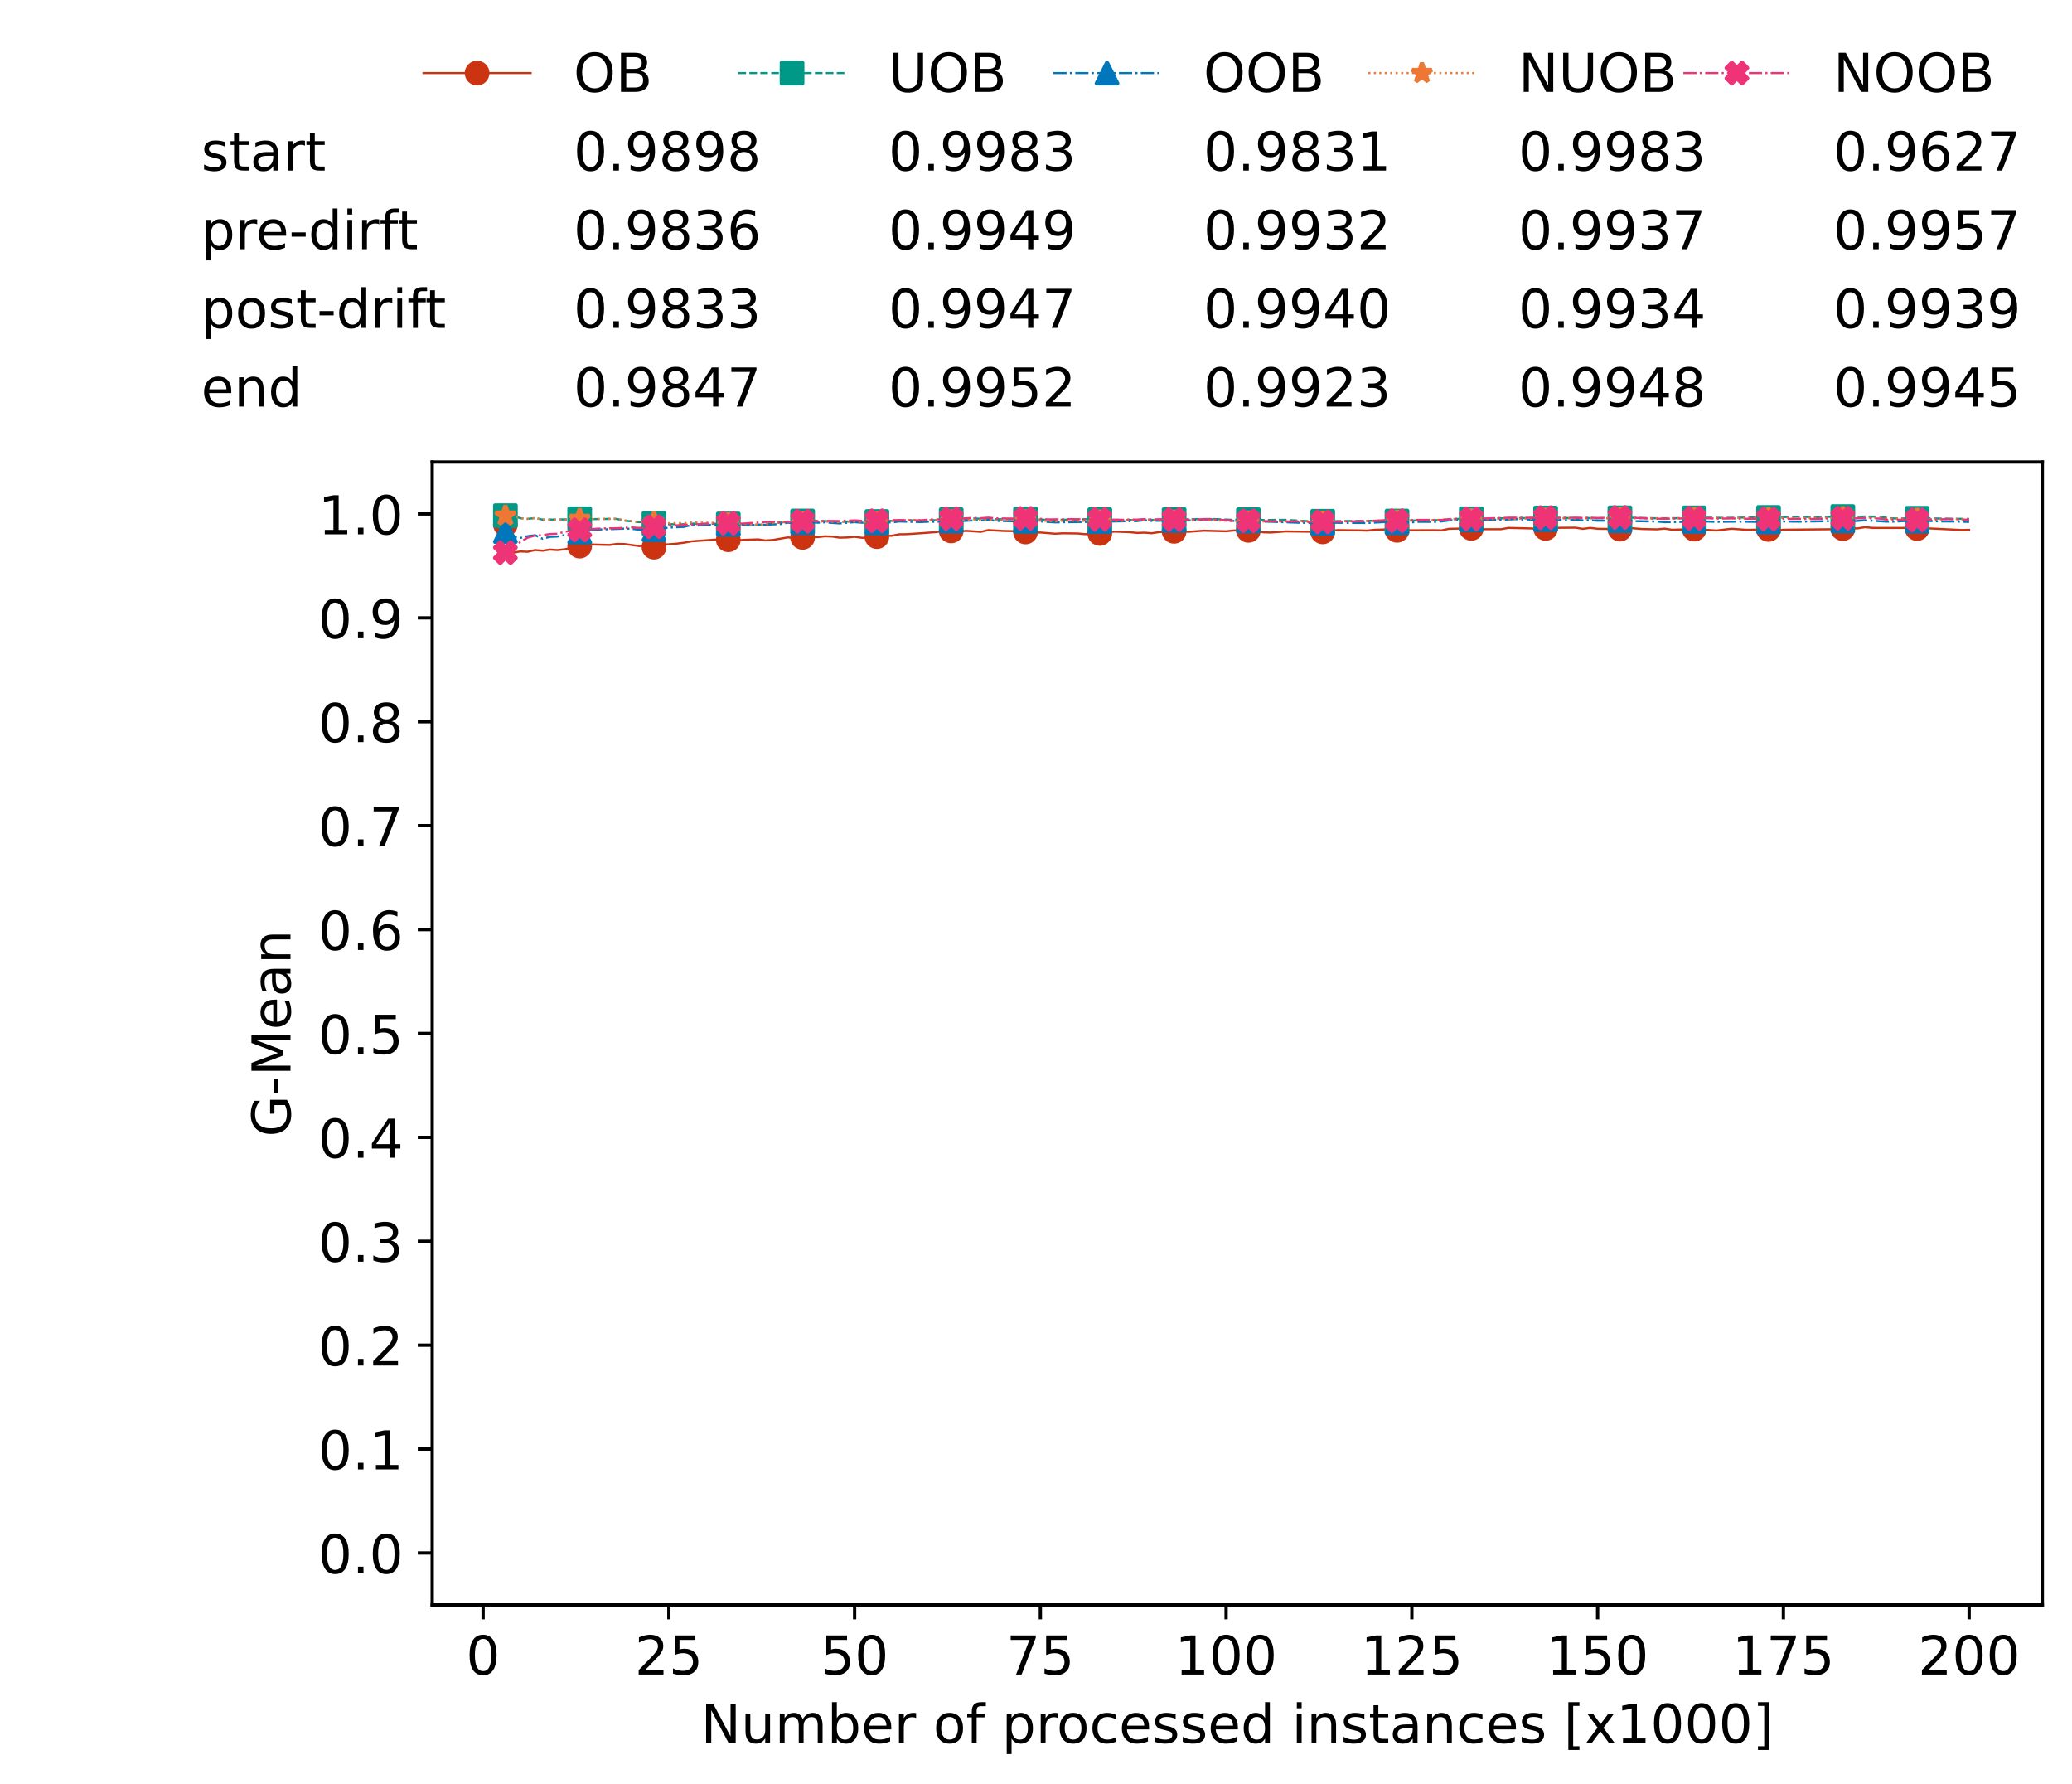 <?xml version="1.0" encoding="utf-8" standalone="no"?>
<!DOCTYPE svg PUBLIC "-//W3C//DTD SVG 1.1//EN"
  "http://www.w3.org/Graphics/SVG/1.1/DTD/svg11.dtd">
<!-- Created with matplotlib (https://matplotlib.org/) -->
<svg height="432.615pt" version="1.1" viewBox="0 0 502.65 432.615" width="502.65pt" xmlns="http://www.w3.org/2000/svg" xmlns:xlink="http://www.w3.org/1999/xlink">
 <defs>
  <style type="text/css">*{stroke-linecap:butt;stroke-linejoin:round;}</style>
 </defs>
 <g id="figure_1">
  <g id="patch_1">
   <path d="M 0 432.615 
L 502.65 432.615 
L 502.65 0 
L 0 0 
z
" style="fill:#ffffff;"/>
  </g>
  <g id="axes_1">
   <g id="patch_2">
    <path d="M 104.85 389.252 
L 495.45 389.252 
L 495.45 112.052 
L 104.85 112.052 
z
" style="fill:#ffffff;"/>
   </g>
   <g id="matplotlib.axis_1">
    <g id="xtick_1">
     <g id="line2d_1">
      <defs>
       <path d="M 0 0 
L 0 3.5 
" id="mb6424200ed" style="stroke:#000000;stroke-width:0.8;"/>
      </defs>
      <g>
       <use style="stroke:#000000;stroke-width:0.8;" x="117.197" xlink:href="#mb6424200ed" y="389.252"/>
      </g>
     </g>
     <g id="text_1">
      <!-- 0 -->
      <g transform="translate(113.061 406.13)scale(0.13 -0.13)">
       <defs>
        <path d="M 31.781 66.406 
Q 24.172 66.406 20.328 58.906 
Q 16.5 51.422 16.5 36.375 
Q 16.5 21.391 20.328 13.891 
Q 24.172 6.391 31.781 6.391 
Q 39.453 6.391 43.281 13.891 
Q 47.125 21.391 47.125 36.375 
Q 47.125 51.422 43.281 58.906 
Q 39.453 66.406 31.781 66.406 
z
M 31.781 74.219 
Q 44.047 74.219 50.516 64.516 
Q 56.984 54.828 56.984 36.375 
Q 56.984 17.969 50.516 8.266 
Q 44.047 -1.422 31.781 -1.422 
Q 19.531 -1.422 13.062 8.266 
Q 6.594 17.969 6.594 36.375 
Q 6.594 54.828 13.062 64.516 
Q 19.531 74.219 31.781 74.219 
z
" id="DejaVuSans-48"/>
       </defs>
       <use xlink:href="#DejaVuSans-48"/>
      </g>
     </g>
    </g>
    <g id="xtick_2">
     <g id="line2d_2">
      <g>
       <use style="stroke:#000000;stroke-width:0.8;" x="162.259" xlink:href="#mb6424200ed" y="389.252"/>
      </g>
     </g>
     <g id="text_2">
      <!-- 25 -->
      <g transform="translate(153.988 406.13)scale(0.13 -0.13)">
       <defs>
        <path d="M 19.188 8.297 
L 53.609 8.297 
L 53.609 0 
L 7.328 0 
L 7.328 8.297 
Q 12.938 14.109 22.625 23.891 
Q 32.328 33.688 34.812 36.531 
Q 39.547 41.844 41.422 45.531 
Q 43.312 49.219 43.312 52.781 
Q 43.312 58.594 39.234 62.25 
Q 35.156 65.922 28.609 65.922 
Q 23.969 65.922 18.812 64.312 
Q 13.672 62.703 7.812 59.422 
L 7.812 69.391 
Q 13.766 71.781 18.938 73 
Q 24.125 74.219 28.422 74.219 
Q 39.75 74.219 46.484 68.547 
Q 53.219 62.891 53.219 53.422 
Q 53.219 48.922 51.531 44.891 
Q 49.859 40.875 45.406 35.406 
Q 44.188 33.984 37.641 27.219 
Q 31.109 20.453 19.188 8.297 
z
" id="DejaVuSans-50"/>
        <path d="M 10.797 72.906 
L 49.516 72.906 
L 49.516 64.594 
L 19.828 64.594 
L 19.828 46.734 
Q 21.969 47.469 24.109 47.828 
Q 26.266 48.188 28.422 48.188 
Q 40.625 48.188 47.75 41.5 
Q 54.891 34.812 54.891 23.391 
Q 54.891 11.625 47.562 5.094 
Q 40.234 -1.422 26.906 -1.422 
Q 22.312 -1.422 17.547 -0.641 
Q 12.797 0.141 7.719 1.703 
L 7.719 11.625 
Q 12.109 9.234 16.797 8.062 
Q 21.484 6.891 26.703 6.891 
Q 35.156 6.891 40.078 11.328 
Q 45.016 15.766 45.016 23.391 
Q 45.016 31 40.078 35.438 
Q 35.156 39.891 26.703 39.891 
Q 22.75 39.891 18.812 39.016 
Q 14.891 38.141 10.797 36.281 
z
" id="DejaVuSans-53"/>
       </defs>
       <use xlink:href="#DejaVuSans-50"/>
       <use x="63.623" xlink:href="#DejaVuSans-53"/>
      </g>
     </g>
    </g>
    <g id="xtick_3">
     <g id="line2d_3">
      <g>
       <use style="stroke:#000000;stroke-width:0.8;" x="207.322" xlink:href="#mb6424200ed" y="389.252"/>
      </g>
     </g>
     <g id="text_3">
      <!-- 50 -->
      <g transform="translate(199.05 406.13)scale(0.13 -0.13)">
       <use xlink:href="#DejaVuSans-53"/>
       <use x="63.623" xlink:href="#DejaVuSans-48"/>
      </g>
     </g>
    </g>
    <g id="xtick_4">
     <g id="line2d_4">
      <g>
       <use style="stroke:#000000;stroke-width:0.8;" x="252.384" xlink:href="#mb6424200ed" y="389.252"/>
      </g>
     </g>
     <g id="text_4">
      <!-- 75 -->
      <g transform="translate(244.113 406.13)scale(0.13 -0.13)">
       <defs>
        <path d="M 8.203 72.906 
L 55.078 72.906 
L 55.078 68.703 
L 28.609 0 
L 18.312 0 
L 43.219 64.594 
L 8.203 64.594 
z
" id="DejaVuSans-55"/>
       </defs>
       <use xlink:href="#DejaVuSans-55"/>
       <use x="63.623" xlink:href="#DejaVuSans-53"/>
      </g>
     </g>
    </g>
    <g id="xtick_5">
     <g id="line2d_5">
      <g>
       <use style="stroke:#000000;stroke-width:0.8;" x="297.446" xlink:href="#mb6424200ed" y="389.252"/>
      </g>
     </g>
     <g id="text_5">
      <!-- 100 -->
      <g transform="translate(285.039 406.13)scale(0.13 -0.13)">
       <defs>
        <path d="M 12.406 8.297 
L 28.516 8.297 
L 28.516 63.922 
L 10.984 60.406 
L 10.984 69.391 
L 28.422 72.906 
L 38.281 72.906 
L 38.281 8.297 
L 54.391 8.297 
L 54.391 0 
L 12.406 0 
z
" id="DejaVuSans-49"/>
       </defs>
       <use xlink:href="#DejaVuSans-49"/>
       <use x="63.623" xlink:href="#DejaVuSans-48"/>
       <use x="127.246" xlink:href="#DejaVuSans-48"/>
      </g>
     </g>
    </g>
    <g id="xtick_6">
     <g id="line2d_6">
      <g>
       <use style="stroke:#000000;stroke-width:0.8;" x="342.509" xlink:href="#mb6424200ed" y="389.252"/>
      </g>
     </g>
     <g id="text_6">
      <!-- 125 -->
      <g transform="translate(330.102 406.13)scale(0.13 -0.13)">
       <use xlink:href="#DejaVuSans-49"/>
       <use x="63.623" xlink:href="#DejaVuSans-50"/>
       <use x="127.246" xlink:href="#DejaVuSans-53"/>
      </g>
     </g>
    </g>
    <g id="xtick_7">
     <g id="line2d_7">
      <g>
       <use style="stroke:#000000;stroke-width:0.8;" x="387.571" xlink:href="#mb6424200ed" y="389.252"/>
      </g>
     </g>
     <g id="text_7">
      <!-- 150 -->
      <g transform="translate(375.164 406.13)scale(0.13 -0.13)">
       <use xlink:href="#DejaVuSans-49"/>
       <use x="63.623" xlink:href="#DejaVuSans-53"/>
       <use x="127.246" xlink:href="#DejaVuSans-48"/>
      </g>
     </g>
    </g>
    <g id="xtick_8">
     <g id="line2d_8">
      <g>
       <use style="stroke:#000000;stroke-width:0.8;" x="432.633" xlink:href="#mb6424200ed" y="389.252"/>
      </g>
     </g>
     <g id="text_8">
      <!-- 175 -->
      <g transform="translate(420.226 406.13)scale(0.13 -0.13)">
       <use xlink:href="#DejaVuSans-49"/>
       <use x="63.623" xlink:href="#DejaVuSans-55"/>
       <use x="127.246" xlink:href="#DejaVuSans-53"/>
      </g>
     </g>
    </g>
    <g id="xtick_9">
     <g id="line2d_9">
      <g>
       <use style="stroke:#000000;stroke-width:0.8;" x="477.695" xlink:href="#mb6424200ed" y="389.252"/>
      </g>
     </g>
     <g id="text_9">
      <!-- 200 -->
      <g transform="translate(465.289 406.13)scale(0.13 -0.13)">
       <use xlink:href="#DejaVuSans-50"/>
       <use x="63.623" xlink:href="#DejaVuSans-48"/>
       <use x="127.246" xlink:href="#DejaVuSans-48"/>
      </g>
     </g>
    </g>
    <g id="text_10">
     <!-- Number of processed instances [x1000] -->
     <g transform="translate(170.025 422.711)scale(0.13 -0.13)">
      <defs>
       <path d="M 9.812 72.906 
L 23.094 72.906 
L 55.422 11.922 
L 55.422 72.906 
L 64.984 72.906 
L 64.984 0 
L 51.703 0 
L 19.391 60.984 
L 19.391 0 
L 9.812 0 
z
" id="DejaVuSans-78"/>
       <path d="M 8.5 21.578 
L 8.5 54.688 
L 17.484 54.688 
L 17.484 21.922 
Q 17.484 14.156 20.5 10.266 
Q 23.531 6.391 29.594 6.391 
Q 36.859 6.391 41.078 11.031 
Q 45.312 15.672 45.312 23.688 
L 45.312 54.688 
L 54.297 54.688 
L 54.297 0 
L 45.312 0 
L 45.312 8.406 
Q 42.047 3.422 37.719 1 
Q 33.406 -1.422 27.688 -1.422 
Q 18.266 -1.422 13.375 4.438 
Q 8.5 10.297 8.5 21.578 
z
M 31.109 56 
z
" id="DejaVuSans-117"/>
       <path d="M 52 44.188 
Q 55.375 50.25 60.062 53.125 
Q 64.75 56 71.094 56 
Q 79.641 56 84.281 50.016 
Q 88.922 44.047 88.922 33.016 
L 88.922 0 
L 79.891 0 
L 79.891 32.719 
Q 79.891 40.578 77.094 44.375 
Q 74.312 48.188 68.609 48.188 
Q 61.625 48.188 57.562 43.547 
Q 53.516 38.922 53.516 30.906 
L 53.516 0 
L 44.484 0 
L 44.484 32.719 
Q 44.484 40.625 41.703 44.406 
Q 38.922 48.188 33.109 48.188 
Q 26.219 48.188 22.156 43.531 
Q 18.109 38.875 18.109 30.906 
L 18.109 0 
L 9.078 0 
L 9.078 54.688 
L 18.109 54.688 
L 18.109 46.188 
Q 21.188 51.219 25.484 53.609 
Q 29.781 56 35.688 56 
Q 41.656 56 45.828 52.969 
Q 50 49.953 52 44.188 
z
" id="DejaVuSans-109"/>
       <path d="M 48.688 27.297 
Q 48.688 37.203 44.609 42.844 
Q 40.531 48.484 33.406 48.484 
Q 26.266 48.484 22.188 42.844 
Q 18.109 37.203 18.109 27.297 
Q 18.109 17.391 22.188 11.75 
Q 26.266 6.109 33.406 6.109 
Q 40.531 6.109 44.609 11.75 
Q 48.688 17.391 48.688 27.297 
z
M 18.109 46.391 
Q 20.953 51.266 25.266 53.625 
Q 29.594 56 35.594 56 
Q 45.562 56 51.781 48.094 
Q 58.016 40.188 58.016 27.297 
Q 58.016 14.406 51.781 6.484 
Q 45.562 -1.422 35.594 -1.422 
Q 29.594 -1.422 25.266 0.953 
Q 20.953 3.328 18.109 8.203 
L 18.109 0 
L 9.078 0 
L 9.078 75.984 
L 18.109 75.984 
z
" id="DejaVuSans-98"/>
       <path d="M 56.203 29.594 
L 56.203 25.203 
L 14.891 25.203 
Q 15.484 15.922 20.484 11.062 
Q 25.484 6.203 34.422 6.203 
Q 39.594 6.203 44.453 7.469 
Q 49.312 8.734 54.109 11.281 
L 54.109 2.781 
Q 49.266 0.734 44.188 -0.344 
Q 39.109 -1.422 33.891 -1.422 
Q 20.797 -1.422 13.156 6.188 
Q 5.516 13.812 5.516 26.812 
Q 5.516 40.234 12.766 48.109 
Q 20.016 56 32.328 56 
Q 43.359 56 49.781 48.891 
Q 56.203 41.797 56.203 29.594 
z
M 47.219 32.234 
Q 47.125 39.594 43.094 43.984 
Q 39.062 48.391 32.422 48.391 
Q 24.906 48.391 20.391 44.141 
Q 15.875 39.891 15.188 32.172 
z
" id="DejaVuSans-101"/>
       <path d="M 41.109 46.297 
Q 39.594 47.172 37.812 47.578 
Q 36.031 48 33.891 48 
Q 26.266 48 22.188 43.047 
Q 18.109 38.094 18.109 28.812 
L 18.109 0 
L 9.078 0 
L 9.078 54.688 
L 18.109 54.688 
L 18.109 46.188 
Q 20.953 51.172 25.484 53.578 
Q 30.031 56 36.531 56 
Q 37.453 56 38.578 55.875 
Q 39.703 55.766 41.062 55.516 
z
" id="DejaVuSans-114"/>
       <path id="DejaVuSans-32"/>
       <path d="M 30.609 48.391 
Q 23.391 48.391 19.188 42.75 
Q 14.984 37.109 14.984 27.297 
Q 14.984 17.484 19.156 11.844 
Q 23.344 6.203 30.609 6.203 
Q 37.797 6.203 41.984 11.859 
Q 46.188 17.531 46.188 27.297 
Q 46.188 37.016 41.984 42.703 
Q 37.797 48.391 30.609 48.391 
z
M 30.609 56 
Q 42.328 56 49.016 48.375 
Q 55.719 40.766 55.719 27.297 
Q 55.719 13.875 49.016 6.219 
Q 42.328 -1.422 30.609 -1.422 
Q 18.844 -1.422 12.172 6.219 
Q 5.516 13.875 5.516 27.297 
Q 5.516 40.766 12.172 48.375 
Q 18.844 56 30.609 56 
z
" id="DejaVuSans-111"/>
       <path d="M 37.109 75.984 
L 37.109 68.5 
L 28.516 68.5 
Q 23.688 68.5 21.797 66.547 
Q 19.922 64.594 19.922 59.516 
L 19.922 54.688 
L 34.719 54.688 
L 34.719 47.703 
L 19.922 47.703 
L 19.922 0 
L 10.891 0 
L 10.891 47.703 
L 2.297 47.703 
L 2.297 54.688 
L 10.891 54.688 
L 10.891 58.5 
Q 10.891 67.625 15.141 71.797 
Q 19.391 75.984 28.609 75.984 
z
" id="DejaVuSans-102"/>
       <path d="M 18.109 8.203 
L 18.109 -20.797 
L 9.078 -20.797 
L 9.078 54.688 
L 18.109 54.688 
L 18.109 46.391 
Q 20.953 51.266 25.266 53.625 
Q 29.594 56 35.594 56 
Q 45.562 56 51.781 48.094 
Q 58.016 40.188 58.016 27.297 
Q 58.016 14.406 51.781 6.484 
Q 45.562 -1.422 35.594 -1.422 
Q 29.594 -1.422 25.266 0.953 
Q 20.953 3.328 18.109 8.203 
z
M 48.688 27.297 
Q 48.688 37.203 44.609 42.844 
Q 40.531 48.484 33.406 48.484 
Q 26.266 48.484 22.188 42.844 
Q 18.109 37.203 18.109 27.297 
Q 18.109 17.391 22.188 11.75 
Q 26.266 6.109 33.406 6.109 
Q 40.531 6.109 44.609 11.75 
Q 48.688 17.391 48.688 27.297 
z
" id="DejaVuSans-112"/>
       <path d="M 48.781 52.594 
L 48.781 44.188 
Q 44.969 46.297 41.141 47.344 
Q 37.312 48.391 33.406 48.391 
Q 24.656 48.391 19.812 42.844 
Q 14.984 37.312 14.984 27.297 
Q 14.984 17.281 19.812 11.734 
Q 24.656 6.203 33.406 6.203 
Q 37.312 6.203 41.141 7.25 
Q 44.969 8.297 48.781 10.406 
L 48.781 2.094 
Q 45.016 0.344 40.984 -0.531 
Q 36.969 -1.422 32.422 -1.422 
Q 20.062 -1.422 12.781 6.344 
Q 5.516 14.109 5.516 27.297 
Q 5.516 40.672 12.859 48.328 
Q 20.219 56 33.016 56 
Q 37.156 56 41.109 55.141 
Q 45.062 54.297 48.781 52.594 
z
" id="DejaVuSans-99"/>
       <path d="M 44.281 53.078 
L 44.281 44.578 
Q 40.484 46.531 36.375 47.5 
Q 32.281 48.484 27.875 48.484 
Q 21.188 48.484 17.844 46.438 
Q 14.5 44.391 14.5 40.281 
Q 14.5 37.156 16.891 35.375 
Q 19.281 33.594 26.516 31.984 
L 29.594 31.297 
Q 39.156 29.25 43.188 25.516 
Q 47.219 21.781 47.219 15.094 
Q 47.219 7.469 41.188 3.016 
Q 35.156 -1.422 24.609 -1.422 
Q 20.219 -1.422 15.453 -0.562 
Q 10.688 0.297 5.422 2 
L 5.422 11.281 
Q 10.406 8.688 15.234 7.391 
Q 20.062 6.109 24.812 6.109 
Q 31.156 6.109 34.562 8.281 
Q 37.984 10.453 37.984 14.406 
Q 37.984 18.062 35.516 20.016 
Q 33.062 21.969 24.703 23.781 
L 21.578 24.516 
Q 13.234 26.266 9.516 29.906 
Q 5.812 33.547 5.812 39.891 
Q 5.812 47.609 11.281 51.797 
Q 16.75 56 26.812 56 
Q 31.781 56 36.172 55.266 
Q 40.578 54.547 44.281 53.078 
z
" id="DejaVuSans-115"/>
       <path d="M 45.406 46.391 
L 45.406 75.984 
L 54.391 75.984 
L 54.391 0 
L 45.406 0 
L 45.406 8.203 
Q 42.578 3.328 38.25 0.953 
Q 33.938 -1.422 27.875 -1.422 
Q 17.969 -1.422 11.734 6.484 
Q 5.516 14.406 5.516 27.297 
Q 5.516 40.188 11.734 48.094 
Q 17.969 56 27.875 56 
Q 33.938 56 38.25 53.625 
Q 42.578 51.266 45.406 46.391 
z
M 14.797 27.297 
Q 14.797 17.391 18.875 11.75 
Q 22.953 6.109 30.078 6.109 
Q 37.203 6.109 41.297 11.75 
Q 45.406 17.391 45.406 27.297 
Q 45.406 37.203 41.297 42.844 
Q 37.203 48.484 30.078 48.484 
Q 22.953 48.484 18.875 42.844 
Q 14.797 37.203 14.797 27.297 
z
" id="DejaVuSans-100"/>
       <path d="M 9.422 54.688 
L 18.406 54.688 
L 18.406 0 
L 9.422 0 
z
M 9.422 75.984 
L 18.406 75.984 
L 18.406 64.594 
L 9.422 64.594 
z
" id="DejaVuSans-105"/>
       <path d="M 54.891 33.016 
L 54.891 0 
L 45.906 0 
L 45.906 32.719 
Q 45.906 40.484 42.875 44.328 
Q 39.844 48.188 33.797 48.188 
Q 26.516 48.188 22.312 43.547 
Q 18.109 38.922 18.109 30.906 
L 18.109 0 
L 9.078 0 
L 9.078 54.688 
L 18.109 54.688 
L 18.109 46.188 
Q 21.344 51.125 25.703 53.562 
Q 30.078 56 35.797 56 
Q 45.219 56 50.047 50.172 
Q 54.891 44.344 54.891 33.016 
z
" id="DejaVuSans-110"/>
       <path d="M 18.312 70.219 
L 18.312 54.688 
L 36.812 54.688 
L 36.812 47.703 
L 18.312 47.703 
L 18.312 18.016 
Q 18.312 11.328 20.141 9.422 
Q 21.969 7.516 27.594 7.516 
L 36.812 7.516 
L 36.812 0 
L 27.594 0 
Q 17.188 0 13.234 3.875 
Q 9.281 7.766 9.281 18.016 
L 9.281 47.703 
L 2.688 47.703 
L 2.688 54.688 
L 9.281 54.688 
L 9.281 70.219 
z
" id="DejaVuSans-116"/>
       <path d="M 34.281 27.484 
Q 23.391 27.484 19.188 25 
Q 14.984 22.516 14.984 16.5 
Q 14.984 11.719 18.141 8.906 
Q 21.297 6.109 26.703 6.109 
Q 34.188 6.109 38.703 11.406 
Q 43.219 16.703 43.219 25.484 
L 43.219 27.484 
z
M 52.203 31.203 
L 52.203 0 
L 43.219 0 
L 43.219 8.297 
Q 40.141 3.328 35.547 0.953 
Q 30.953 -1.422 24.312 -1.422 
Q 15.922 -1.422 10.953 3.297 
Q 6 8.016 6 15.922 
Q 6 25.141 12.172 29.828 
Q 18.359 34.516 30.609 34.516 
L 43.219 34.516 
L 43.219 35.406 
Q 43.219 41.609 39.141 45 
Q 35.062 48.391 27.688 48.391 
Q 23 48.391 18.547 47.266 
Q 14.109 46.141 10.016 43.891 
L 10.016 52.203 
Q 14.938 54.109 19.578 55.047 
Q 24.219 56 28.609 56 
Q 40.484 56 46.344 49.844 
Q 52.203 43.703 52.203 31.203 
z
" id="DejaVuSans-97"/>
       <path d="M 8.594 75.984 
L 29.297 75.984 
L 29.297 69 
L 17.578 69 
L 17.578 -6.203 
L 29.297 -6.203 
L 29.297 -13.188 
L 8.594 -13.188 
z
" id="DejaVuSans-91"/>
       <path d="M 54.891 54.688 
L 35.109 28.078 
L 55.906 0 
L 45.312 0 
L 29.391 21.484 
L 13.484 0 
L 2.875 0 
L 24.125 28.609 
L 4.688 54.688 
L 15.281 54.688 
L 29.781 35.203 
L 44.281 54.688 
z
" id="DejaVuSans-120"/>
       <path d="M 30.422 75.984 
L 30.422 -13.188 
L 9.719 -13.188 
L 9.719 -6.203 
L 21.391 -6.203 
L 21.391 69 
L 9.719 69 
L 9.719 75.984 
z
" id="DejaVuSans-93"/>
      </defs>
      <use xlink:href="#DejaVuSans-78"/>
      <use x="74.805" xlink:href="#DejaVuSans-117"/>
      <use x="138.184" xlink:href="#DejaVuSans-109"/>
      <use x="235.596" xlink:href="#DejaVuSans-98"/>
      <use x="299.072" xlink:href="#DejaVuSans-101"/>
      <use x="360.596" xlink:href="#DejaVuSans-114"/>
      <use x="401.709" xlink:href="#DejaVuSans-32"/>
      <use x="433.496" xlink:href="#DejaVuSans-111"/>
      <use x="494.678" xlink:href="#DejaVuSans-102"/>
      <use x="529.883" xlink:href="#DejaVuSans-32"/>
      <use x="561.67" xlink:href="#DejaVuSans-112"/>
      <use x="625.146" xlink:href="#DejaVuSans-114"/>
      <use x="664.01" xlink:href="#DejaVuSans-111"/>
      <use x="725.191" xlink:href="#DejaVuSans-99"/>
      <use x="780.172" xlink:href="#DejaVuSans-101"/>
      <use x="841.695" xlink:href="#DejaVuSans-115"/>
      <use x="893.795" xlink:href="#DejaVuSans-115"/>
      <use x="945.895" xlink:href="#DejaVuSans-101"/>
      <use x="1007.418" xlink:href="#DejaVuSans-100"/>
      <use x="1070.895" xlink:href="#DejaVuSans-32"/>
      <use x="1102.682" xlink:href="#DejaVuSans-105"/>
      <use x="1130.465" xlink:href="#DejaVuSans-110"/>
      <use x="1193.844" xlink:href="#DejaVuSans-115"/>
      <use x="1245.943" xlink:href="#DejaVuSans-116"/>
      <use x="1285.152" xlink:href="#DejaVuSans-97"/>
      <use x="1346.432" xlink:href="#DejaVuSans-110"/>
      <use x="1409.811" xlink:href="#DejaVuSans-99"/>
      <use x="1464.791" xlink:href="#DejaVuSans-101"/>
      <use x="1526.314" xlink:href="#DejaVuSans-115"/>
      <use x="1578.414" xlink:href="#DejaVuSans-32"/>
      <use x="1610.201" xlink:href="#DejaVuSans-91"/>
      <use x="1649.215" xlink:href="#DejaVuSans-120"/>
      <use x="1708.395" xlink:href="#DejaVuSans-49"/>
      <use x="1772.018" xlink:href="#DejaVuSans-48"/>
      <use x="1835.641" xlink:href="#DejaVuSans-48"/>
      <use x="1899.264" xlink:href="#DejaVuSans-48"/>
      <use x="1962.887" xlink:href="#DejaVuSans-93"/>
     </g>
    </g>
   </g>
   <g id="matplotlib.axis_2">
    <g id="ytick_1">
     <g id="line2d_10">
      <defs>
       <path d="M 0 0 
L -3.5 0 
" id="m2229b34f54" style="stroke:#000000;stroke-width:0.8;"/>
      </defs>
      <g>
       <use style="stroke:#000000;stroke-width:0.8;" x="104.85" xlink:href="#m2229b34f54" y="376.652"/>
      </g>
     </g>
     <g id="text_11">
      <!-- 0.0 -->
      <g transform="translate(77.176 381.591)scale(0.13 -0.13)">
       <defs>
        <path d="M 10.688 12.406 
L 21 12.406 
L 21 0 
L 10.688 0 
z
" id="DejaVuSans-46"/>
       </defs>
       <use xlink:href="#DejaVuSans-48"/>
       <use x="63.623" xlink:href="#DejaVuSans-46"/>
       <use x="95.41" xlink:href="#DejaVuSans-48"/>
      </g>
     </g>
    </g>
    <g id="ytick_2">
     <g id="line2d_11">
      <g>
       <use style="stroke:#000000;stroke-width:0.8;" x="104.85" xlink:href="#m2229b34f54" y="351.452"/>
      </g>
     </g>
     <g id="text_12">
      <!-- 0.1 -->
      <g transform="translate(77.176 356.391)scale(0.13 -0.13)">
       <use xlink:href="#DejaVuSans-48"/>
       <use x="63.623" xlink:href="#DejaVuSans-46"/>
       <use x="95.41" xlink:href="#DejaVuSans-49"/>
      </g>
     </g>
    </g>
    <g id="ytick_3">
     <g id="line2d_12">
      <g>
       <use style="stroke:#000000;stroke-width:0.8;" x="104.85" xlink:href="#m2229b34f54" y="326.252"/>
      </g>
     </g>
     <g id="text_13">
      <!-- 0.2 -->
      <g transform="translate(77.176 331.191)scale(0.13 -0.13)">
       <use xlink:href="#DejaVuSans-48"/>
       <use x="63.623" xlink:href="#DejaVuSans-46"/>
       <use x="95.41" xlink:href="#DejaVuSans-50"/>
      </g>
     </g>
    </g>
    <g id="ytick_4">
     <g id="line2d_13">
      <g>
       <use style="stroke:#000000;stroke-width:0.8;" x="104.85" xlink:href="#m2229b34f54" y="301.052"/>
      </g>
     </g>
     <g id="text_14">
      <!-- 0.3 -->
      <g transform="translate(77.176 305.991)scale(0.13 -0.13)">
       <defs>
        <path d="M 40.578 39.312 
Q 47.656 37.797 51.625 33 
Q 55.609 28.219 55.609 21.188 
Q 55.609 10.406 48.188 4.484 
Q 40.766 -1.422 27.094 -1.422 
Q 22.516 -1.422 17.656 -0.516 
Q 12.797 0.391 7.625 2.203 
L 7.625 11.719 
Q 11.719 9.328 16.594 8.109 
Q 21.484 6.891 26.812 6.891 
Q 36.078 6.891 40.938 10.547 
Q 45.797 14.203 45.797 21.188 
Q 45.797 27.641 41.281 31.266 
Q 36.766 34.906 28.719 34.906 
L 20.219 34.906 
L 20.219 43.016 
L 29.109 43.016 
Q 36.375 43.016 40.234 45.922 
Q 44.094 48.828 44.094 54.297 
Q 44.094 59.906 40.109 62.906 
Q 36.141 65.922 28.719 65.922 
Q 24.656 65.922 20.016 65.031 
Q 15.375 64.156 9.812 62.312 
L 9.812 71.094 
Q 15.438 72.656 20.344 73.438 
Q 25.25 74.219 29.594 74.219 
Q 40.828 74.219 47.359 69.109 
Q 53.906 64.016 53.906 55.328 
Q 53.906 49.266 50.438 45.094 
Q 46.969 40.922 40.578 39.312 
z
" id="DejaVuSans-51"/>
       </defs>
       <use xlink:href="#DejaVuSans-48"/>
       <use x="63.623" xlink:href="#DejaVuSans-46"/>
       <use x="95.41" xlink:href="#DejaVuSans-51"/>
      </g>
     </g>
    </g>
    <g id="ytick_5">
     <g id="line2d_14">
      <g>
       <use style="stroke:#000000;stroke-width:0.8;" x="104.85" xlink:href="#m2229b34f54" y="275.852"/>
      </g>
     </g>
     <g id="text_15">
      <!-- 0.4 -->
      <g transform="translate(77.176 280.791)scale(0.13 -0.13)">
       <defs>
        <path d="M 37.797 64.312 
L 12.891 25.391 
L 37.797 25.391 
z
M 35.203 72.906 
L 47.609 72.906 
L 47.609 25.391 
L 58.016 25.391 
L 58.016 17.188 
L 47.609 17.188 
L 47.609 0 
L 37.797 0 
L 37.797 17.188 
L 4.891 17.188 
L 4.891 26.703 
z
" id="DejaVuSans-52"/>
       </defs>
       <use xlink:href="#DejaVuSans-48"/>
       <use x="63.623" xlink:href="#DejaVuSans-46"/>
       <use x="95.41" xlink:href="#DejaVuSans-52"/>
      </g>
     </g>
    </g>
    <g id="ytick_6">
     <g id="line2d_15">
      <g>
       <use style="stroke:#000000;stroke-width:0.8;" x="104.85" xlink:href="#m2229b34f54" y="250.652"/>
      </g>
     </g>
     <g id="text_16">
      <!-- 0.5 -->
      <g transform="translate(77.176 255.591)scale(0.13 -0.13)">
       <use xlink:href="#DejaVuSans-48"/>
       <use x="63.623" xlink:href="#DejaVuSans-46"/>
       <use x="95.41" xlink:href="#DejaVuSans-53"/>
      </g>
     </g>
    </g>
    <g id="ytick_7">
     <g id="line2d_16">
      <g>
       <use style="stroke:#000000;stroke-width:0.8;" x="104.85" xlink:href="#m2229b34f54" y="225.452"/>
      </g>
     </g>
     <g id="text_17">
      <!-- 0.6 -->
      <g transform="translate(77.176 230.391)scale(0.13 -0.13)">
       <defs>
        <path d="M 33.016 40.375 
Q 26.375 40.375 22.484 35.828 
Q 18.609 31.297 18.609 23.391 
Q 18.609 15.531 22.484 10.953 
Q 26.375 6.391 33.016 6.391 
Q 39.656 6.391 43.531 10.953 
Q 47.406 15.531 47.406 23.391 
Q 47.406 31.297 43.531 35.828 
Q 39.656 40.375 33.016 40.375 
z
M 52.594 71.297 
L 52.594 62.312 
Q 48.875 64.062 45.094 64.984 
Q 41.312 65.922 37.594 65.922 
Q 27.828 65.922 22.672 59.328 
Q 17.531 52.734 16.797 39.406 
Q 19.672 43.656 24.016 45.922 
Q 28.375 48.188 33.594 48.188 
Q 44.578 48.188 50.953 41.516 
Q 57.328 34.859 57.328 23.391 
Q 57.328 12.156 50.688 5.359 
Q 44.047 -1.422 33.016 -1.422 
Q 20.359 -1.422 13.672 8.266 
Q 6.984 17.969 6.984 36.375 
Q 6.984 53.656 15.188 63.938 
Q 23.391 74.219 37.203 74.219 
Q 40.922 74.219 44.703 73.484 
Q 48.484 72.75 52.594 71.297 
z
" id="DejaVuSans-54"/>
       </defs>
       <use xlink:href="#DejaVuSans-48"/>
       <use x="63.623" xlink:href="#DejaVuSans-46"/>
       <use x="95.41" xlink:href="#DejaVuSans-54"/>
      </g>
     </g>
    </g>
    <g id="ytick_8">
     <g id="line2d_17">
      <g>
       <use style="stroke:#000000;stroke-width:0.8;" x="104.85" xlink:href="#m2229b34f54" y="200.252"/>
      </g>
     </g>
     <g id="text_18">
      <!-- 0.7 -->
      <g transform="translate(77.176 205.191)scale(0.13 -0.13)">
       <use xlink:href="#DejaVuSans-48"/>
       <use x="63.623" xlink:href="#DejaVuSans-46"/>
       <use x="95.41" xlink:href="#DejaVuSans-55"/>
      </g>
     </g>
    </g>
    <g id="ytick_9">
     <g id="line2d_18">
      <g>
       <use style="stroke:#000000;stroke-width:0.8;" x="104.85" xlink:href="#m2229b34f54" y="175.052"/>
      </g>
     </g>
     <g id="text_19">
      <!-- 0.8 -->
      <g transform="translate(77.176 179.991)scale(0.13 -0.13)">
       <defs>
        <path d="M 31.781 34.625 
Q 24.75 34.625 20.719 30.859 
Q 16.703 27.094 16.703 20.516 
Q 16.703 13.922 20.719 10.156 
Q 24.75 6.391 31.781 6.391 
Q 38.812 6.391 42.859 10.172 
Q 46.922 13.969 46.922 20.516 
Q 46.922 27.094 42.891 30.859 
Q 38.875 34.625 31.781 34.625 
z
M 21.922 38.812 
Q 15.578 40.375 12.031 44.719 
Q 8.5 49.078 8.5 55.328 
Q 8.5 64.062 14.719 69.141 
Q 20.953 74.219 31.781 74.219 
Q 42.672 74.219 48.875 69.141 
Q 55.078 64.062 55.078 55.328 
Q 55.078 49.078 51.531 44.719 
Q 48 40.375 41.703 38.812 
Q 48.828 37.156 52.797 32.312 
Q 56.781 27.484 56.781 20.516 
Q 56.781 9.906 50.312 4.234 
Q 43.844 -1.422 31.781 -1.422 
Q 19.734 -1.422 13.25 4.234 
Q 6.781 9.906 6.781 20.516 
Q 6.781 27.484 10.781 32.312 
Q 14.797 37.156 21.922 38.812 
z
M 18.312 54.391 
Q 18.312 48.734 21.844 45.562 
Q 25.391 42.391 31.781 42.391 
Q 38.141 42.391 41.719 45.562 
Q 45.312 48.734 45.312 54.391 
Q 45.312 60.062 41.719 63.234 
Q 38.141 66.406 31.781 66.406 
Q 25.391 66.406 21.844 63.234 
Q 18.312 60.062 18.312 54.391 
z
" id="DejaVuSans-56"/>
       </defs>
       <use xlink:href="#DejaVuSans-48"/>
       <use x="63.623" xlink:href="#DejaVuSans-46"/>
       <use x="95.41" xlink:href="#DejaVuSans-56"/>
      </g>
     </g>
    </g>
    <g id="ytick_10">
     <g id="line2d_19">
      <g>
       <use style="stroke:#000000;stroke-width:0.8;" x="104.85" xlink:href="#m2229b34f54" y="149.852"/>
      </g>
     </g>
     <g id="text_20">
      <!-- 0.9 -->
      <g transform="translate(77.176 154.791)scale(0.13 -0.13)">
       <defs>
        <path d="M 10.984 1.516 
L 10.984 10.5 
Q 14.703 8.734 18.5 7.812 
Q 22.312 6.891 25.984 6.891 
Q 35.75 6.891 40.891 13.453 
Q 46.047 20.016 46.781 33.406 
Q 43.953 29.203 39.594 26.953 
Q 35.25 24.703 29.984 24.703 
Q 19.047 24.703 12.672 31.312 
Q 6.297 37.938 6.297 49.422 
Q 6.297 60.641 12.938 67.422 
Q 19.578 74.219 30.609 74.219 
Q 43.266 74.219 49.922 64.516 
Q 56.594 54.828 56.594 36.375 
Q 56.594 19.141 48.406 8.859 
Q 40.234 -1.422 26.422 -1.422 
Q 22.703 -1.422 18.891 -0.688 
Q 15.094 0.047 10.984 1.516 
z
M 30.609 32.422 
Q 37.25 32.422 41.125 36.953 
Q 45.016 41.5 45.016 49.422 
Q 45.016 57.281 41.125 61.844 
Q 37.25 66.406 30.609 66.406 
Q 23.969 66.406 20.094 61.844 
Q 16.219 57.281 16.219 49.422 
Q 16.219 41.5 20.094 36.953 
Q 23.969 32.422 30.609 32.422 
z
" id="DejaVuSans-57"/>
       </defs>
       <use xlink:href="#DejaVuSans-48"/>
       <use x="63.623" xlink:href="#DejaVuSans-46"/>
       <use x="95.41" xlink:href="#DejaVuSans-57"/>
      </g>
     </g>
    </g>
    <g id="ytick_11">
     <g id="line2d_20">
      <g>
       <use style="stroke:#000000;stroke-width:0.8;" x="104.85" xlink:href="#m2229b34f54" y="124.652"/>
      </g>
     </g>
     <g id="text_21">
      <!-- 1.0 -->
      <g transform="translate(77.176 129.591)scale(0.13 -0.13)">
       <use xlink:href="#DejaVuSans-49"/>
       <use x="63.623" xlink:href="#DejaVuSans-46"/>
       <use x="95.41" xlink:href="#DejaVuSans-48"/>
      </g>
     </g>
    </g>
    <g id="text_22">
     <!-- G-Mean -->
     <g transform="translate(70.472 275.744)rotate(-90)scale(0.13 -0.13)">
      <defs>
       <path d="M 59.516 10.406 
L 59.516 29.984 
L 43.406 29.984 
L 43.406 38.094 
L 69.281 38.094 
L 69.281 6.781 
Q 63.578 2.734 56.688 0.656 
Q 49.812 -1.422 42 -1.422 
Q 24.906 -1.422 15.25 8.562 
Q 5.609 18.562 5.609 36.375 
Q 5.609 54.25 15.25 64.234 
Q 24.906 74.219 42 74.219 
Q 49.125 74.219 55.547 72.453 
Q 61.969 70.703 67.391 67.281 
L 67.391 56.781 
Q 61.922 61.422 55.766 63.766 
Q 49.609 66.109 42.828 66.109 
Q 29.438 66.109 22.719 58.641 
Q 16.016 51.172 16.016 36.375 
Q 16.016 21.625 22.719 14.156 
Q 29.438 6.688 42.828 6.688 
Q 48.047 6.688 52.141 7.594 
Q 56.25 8.5 59.516 10.406 
z
" id="DejaVuSans-71"/>
       <path d="M 4.891 31.391 
L 31.203 31.391 
L 31.203 23.391 
L 4.891 23.391 
z
" id="DejaVuSans-45"/>
       <path d="M 9.812 72.906 
L 24.516 72.906 
L 43.109 23.297 
L 61.812 72.906 
L 76.516 72.906 
L 76.516 0 
L 66.891 0 
L 66.891 64.016 
L 48.094 14.016 
L 38.188 14.016 
L 19.391 64.016 
L 19.391 0 
L 9.812 0 
z
" id="DejaVuSans-77"/>
      </defs>
      <use xlink:href="#DejaVuSans-71"/>
      <use x="77.49" xlink:href="#DejaVuSans-45"/>
      <use x="113.574" xlink:href="#DejaVuSans-77"/>
      <use x="199.854" xlink:href="#DejaVuSans-101"/>
      <use x="261.377" xlink:href="#DejaVuSans-97"/>
      <use x="322.656" xlink:href="#DejaVuSans-110"/>
     </g>
    </g>
   </g>
   <g id="line2d_21"/>
   <g id="line2d_22"/>
   <g id="line2d_23"/>
   <g id="line2d_24"/>
   <g id="line2d_25"/>
   <g id="line2d_26">
    <path clip-path="url(#p1a6f0eea59)" d="M 122.605 127.21 
L 124.407 134.047 
L 126.21 133.74 
L 128.012 133.817 
L 129.815 133.4 
L 131.617 133.558 
L 133.419 133.286 
L 135.222 133.406 
L 137.024 133.213 
L 142.432 132.024 
L 147.839 132.168 
L 149.642 131.917 
L 151.444 131.936 
L 155.049 132.432 
L 156.852 132.342 
L 158.654 132.697 
L 160.457 132.142 
L 164.062 131.857 
L 165.864 131.638 
L 167.667 131.298 
L 174.877 130.778 
L 178.482 131.08 
L 180.284 130.941 
L 183.889 130.814 
L 185.692 131.078 
L 187.494 130.955 
L 191.099 130.338 
L 192.902 130.502 
L 196.507 130.209 
L 198.309 130.267 
L 200.112 130.07 
L 201.914 130.131 
L 203.717 130.407 
L 205.519 130.353 
L 207.322 130.188 
L 209.124 130.437 
L 210.927 130.369 
L 214.532 129.976 
L 216.334 129.937 
L 218.137 129.578 
L 219.939 129.556 
L 223.544 129.315 
L 227.149 129.05 
L 228.952 128.778 
L 230.754 128.761 
L 232.557 128.958 
L 234.359 128.751 
L 237.964 128.983 
L 239.767 128.563 
L 243.372 128.773 
L 246.976 128.845 
L 250.581 129.174 
L 252.384 129.148 
L 255.989 129.441 
L 257.791 129.335 
L 261.396 129.382 
L 263.199 129.548 
L 265.001 129.526 
L 268.606 129.118 
L 270.409 128.934 
L 274.014 129.065 
L 275.816 129.246 
L 277.619 129.189 
L 279.421 129.32 
L 281.224 129.048 
L 284.829 128.862 
L 288.434 128.966 
L 292.039 128.711 
L 297.446 128.851 
L 299.249 128.663 
L 302.854 128.627 
L 304.656 128.748 
L 306.459 129.104 
L 308.261 129.153 
L 311.866 128.885 
L 320.879 128.998 
L 324.484 128.57 
L 329.891 128.633 
L 331.694 128.683 
L 333.496 128.492 
L 337.101 128.379 
L 338.904 128.619 
L 342.509 128.607 
L 347.916 128.588 
L 349.719 128.63 
L 351.521 128.25 
L 356.928 128.146 
L 358.731 128.351 
L 364.138 128.348 
L 365.941 128.03 
L 371.348 128.159 
L 373.151 128.336 
L 374.953 128.156 
L 378.558 128.005 
L 382.163 127.977 
L 383.966 128.256 
L 385.768 128.033 
L 387.571 128.24 
L 392.978 128.335 
L 394.781 128.015 
L 398.386 128.302 
L 401.991 128.382 
L 403.793 128.202 
L 405.596 128.476 
L 411.003 128.329 
L 416.411 128.663 
L 420.016 128.236 
L 423.621 128.491 
L 427.226 128.439 
L 429.028 128.411 
L 430.831 128.643 
L 432.633 128.472 
L 445.251 128.348 
L 447.053 128.216 
L 450.658 128.144 
L 452.461 127.856 
L 454.263 128.036 
L 461.473 128.043 
L 463.276 127.986 
L 465.078 128.196 
L 466.881 128.1 
L 475.893 128.539 
L 477.695 128.502 
L 477.695 128.502 
" style="fill:none;stroke:#cc3311;stroke-linecap:square;stroke-width:0.5;"/>
    <defs>
     <path d="M 0 2.5 
C 0.663 2.5 1.299 2.237 1.768 1.768 
C 2.237 1.299 2.5 0.663 2.5 0 
C 2.5 -0.663 2.237 -1.299 1.768 -1.768 
C 1.299 -2.237 0.663 -2.5 0 -2.5 
C -0.663 -2.5 -1.299 -2.237 -1.768 -1.768 
C -2.237 -1.299 -2.5 -0.663 -2.5 0 
C -2.5 0.663 -2.237 1.299 -1.768 1.768 
C -1.299 2.237 -0.663 2.5 0 2.5 
z
" id="m9580c9b8a5" style="stroke:#cc3311;"/>
    </defs>
    <g clip-path="url(#p1a6f0eea59)">
     <use style="fill:#cc3311;stroke:#cc3311;" x="122.605" xlink:href="#m9580c9b8a5" y="127.21"/>
     <use style="fill:#cc3311;stroke:#cc3311;" x="140.629" xlink:href="#m9580c9b8a5" y="132.446"/>
     <use style="fill:#cc3311;stroke:#cc3311;" x="158.654" xlink:href="#m9580c9b8a5" y="132.697"/>
     <use style="fill:#cc3311;stroke:#cc3311;" x="176.679" xlink:href="#m9580c9b8a5" y="130.906"/>
     <use style="fill:#cc3311;stroke:#cc3311;" x="194.704" xlink:href="#m9580c9b8a5" y="130.33"/>
     <use style="fill:#cc3311;stroke:#cc3311;" x="212.729" xlink:href="#m9580c9b8a5" y="130.147"/>
     <use style="fill:#cc3311;stroke:#cc3311;" x="230.754" xlink:href="#m9580c9b8a5" y="128.761"/>
     <use style="fill:#cc3311;stroke:#cc3311;" x="248.779" xlink:href="#m9580c9b8a5" y="129.02"/>
     <use style="fill:#cc3311;stroke:#cc3311;" x="266.804" xlink:href="#m9580c9b8a5" y="129.374"/>
     <use style="fill:#cc3311;stroke:#cc3311;" x="284.829" xlink:href="#m9580c9b8a5" y="128.862"/>
     <use style="fill:#cc3311;stroke:#cc3311;" x="302.854" xlink:href="#m9580c9b8a5" y="128.627"/>
     <use style="fill:#cc3311;stroke:#cc3311;" x="320.879" xlink:href="#m9580c9b8a5" y="128.998"/>
     <use style="fill:#cc3311;stroke:#cc3311;" x="338.904" xlink:href="#m9580c9b8a5" y="128.619"/>
     <use style="fill:#cc3311;stroke:#cc3311;" x="356.928" xlink:href="#m9580c9b8a5" y="128.146"/>
     <use style="fill:#cc3311;stroke:#cc3311;" x="374.953" xlink:href="#m9580c9b8a5" y="128.156"/>
     <use style="fill:#cc3311;stroke:#cc3311;" x="392.978" xlink:href="#m9580c9b8a5" y="128.335"/>
     <use style="fill:#cc3311;stroke:#cc3311;" x="411.003" xlink:href="#m9580c9b8a5" y="128.329"/>
     <use style="fill:#cc3311;stroke:#cc3311;" x="429.028" xlink:href="#m9580c9b8a5" y="128.411"/>
     <use style="fill:#cc3311;stroke:#cc3311;" x="447.053" xlink:href="#m9580c9b8a5" y="128.216"/>
     <use style="fill:#cc3311;stroke:#cc3311;" x="465.078" xlink:href="#m9580c9b8a5" y="128.196"/>
    </g>
   </g>
   <g id="line2d_27"/>
   <g id="line2d_28"/>
   <g id="line2d_29"/>
   <g id="line2d_30"/>
   <g id="line2d_31">
    <path clip-path="url(#p1a6f0eea59)" d="M 122.605 125.072 
L 124.407 125.001 
L 126.21 125.677 
L 128.012 125.85 
L 129.815 125.638 
L 131.617 126.025 
L 137.024 125.973 
L 140.629 125.835 
L 142.432 125.914 
L 147.839 125.856 
L 149.642 125.862 
L 151.444 126.27 
L 155.049 126.64 
L 156.852 126.62 
L 158.654 126.965 
L 160.457 127.179 
L 164.062 127.134 
L 165.864 127.148 
L 167.667 126.997 
L 180.284 127.117 
L 182.087 127.315 
L 185.692 127.222 
L 187.494 126.829 
L 194.704 126.359 
L 196.507 126.152 
L 198.309 126.351 
L 201.914 126.429 
L 203.717 126.511 
L 209.124 126.445 
L 212.729 126.48 
L 214.532 126.345 
L 216.334 126.325 
L 218.137 126.133 
L 223.544 126.268 
L 225.347 126.115 
L 227.149 126.191 
L 230.754 126.035 
L 232.557 126.036 
L 234.359 125.803 
L 236.162 125.746 
L 237.964 125.81 
L 239.767 125.735 
L 241.569 125.923 
L 246.976 125.929 
L 248.779 125.868 
L 255.989 126.17 
L 257.791 126.045 
L 261.396 126.051 
L 263.199 125.914 
L 265.001 126.034 
L 275.816 126.126 
L 277.619 125.944 
L 279.421 126.09 
L 293.841 125.857 
L 299.249 126.089 
L 301.051 126.01 
L 302.854 126.053 
L 304.656 125.984 
L 306.459 126.123 
L 311.866 126.077 
L 317.274 126.4 
L 319.076 126.341 
L 320.879 126.418 
L 324.484 126.385 
L 346.114 126.205 
L 349.719 126.13 
L 353.324 125.842 
L 355.126 125.895 
L 356.928 125.832 
L 358.731 125.886 
L 365.941 125.655 
L 385.768 125.639 
L 387.571 125.714 
L 392.978 125.592 
L 396.583 125.581 
L 401.991 125.708 
L 409.201 125.667 
L 414.608 125.543 
L 418.213 125.615 
L 425.423 125.478 
L 434.436 125.379 
L 436.238 125.307 
L 439.843 125.418 
L 447.053 125.29 
L 450.658 125.371 
L 452.461 125.261 
L 456.066 125.32 
L 457.868 125.616 
L 459.671 125.755 
L 466.881 125.713 
L 477.695 125.859 
L 477.695 125.859 
" style="fill:none;stroke:#009988;stroke-dasharray:1.85,0.8;stroke-dashoffset:0;stroke-width:0.5;"/>
    <defs>
     <path d="M -2.5 2.5 
L 2.5 2.5 
L 2.5 -2.5 
L -2.5 -2.5 
z
" id="meca10ef50c" style="stroke:#009988;stroke-linejoin:miter;"/>
    </defs>
    <g clip-path="url(#p1a6f0eea59)">
     <use style="fill:#009988;stroke:#009988;stroke-linejoin:miter;" x="122.605" xlink:href="#meca10ef50c" y="125.072"/>
     <use style="fill:#009988;stroke:#009988;stroke-linejoin:miter;" x="140.629" xlink:href="#meca10ef50c" y="125.835"/>
     <use style="fill:#009988;stroke:#009988;stroke-linejoin:miter;" x="158.654" xlink:href="#meca10ef50c" y="126.965"/>
     <use style="fill:#009988;stroke:#009988;stroke-linejoin:miter;" x="176.679" xlink:href="#meca10ef50c" y="127.075"/>
     <use style="fill:#009988;stroke:#009988;stroke-linejoin:miter;" x="194.704" xlink:href="#meca10ef50c" y="126.359"/>
     <use style="fill:#009988;stroke:#009988;stroke-linejoin:miter;" x="212.729" xlink:href="#meca10ef50c" y="126.48"/>
     <use style="fill:#009988;stroke:#009988;stroke-linejoin:miter;" x="230.754" xlink:href="#meca10ef50c" y="126.035"/>
     <use style="fill:#009988;stroke:#009988;stroke-linejoin:miter;" x="248.779" xlink:href="#meca10ef50c" y="125.868"/>
     <use style="fill:#009988;stroke:#009988;stroke-linejoin:miter;" x="266.804" xlink:href="#meca10ef50c" y="126.041"/>
     <use style="fill:#009988;stroke:#009988;stroke-linejoin:miter;" x="284.829" xlink:href="#meca10ef50c" y="126.01"/>
     <use style="fill:#009988;stroke:#009988;stroke-linejoin:miter;" x="302.854" xlink:href="#meca10ef50c" y="126.053"/>
     <use style="fill:#009988;stroke:#009988;stroke-linejoin:miter;" x="320.879" xlink:href="#meca10ef50c" y="126.418"/>
     <use style="fill:#009988;stroke:#009988;stroke-linejoin:miter;" x="338.904" xlink:href="#meca10ef50c" y="126.376"/>
     <use style="fill:#009988;stroke:#009988;stroke-linejoin:miter;" x="356.928" xlink:href="#meca10ef50c" y="125.832"/>
     <use style="fill:#009988;stroke:#009988;stroke-linejoin:miter;" x="374.953" xlink:href="#meca10ef50c" y="125.627"/>
     <use style="fill:#009988;stroke:#009988;stroke-linejoin:miter;" x="392.978" xlink:href="#meca10ef50c" y="125.592"/>
     <use style="fill:#009988;stroke:#009988;stroke-linejoin:miter;" x="411.003" xlink:href="#meca10ef50c" y="125.606"/>
     <use style="fill:#009988;stroke:#009988;stroke-linejoin:miter;" x="429.028" xlink:href="#meca10ef50c" y="125.505"/>
     <use style="fill:#009988;stroke:#009988;stroke-linejoin:miter;" x="447.053" xlink:href="#meca10ef50c" y="125.29"/>
     <use style="fill:#009988;stroke:#009988;stroke-linejoin:miter;" x="465.078" xlink:href="#meca10ef50c" y="125.706"/>
    </g>
   </g>
   <g id="line2d_32"/>
   <g id="line2d_33"/>
   <g id="line2d_34"/>
   <g id="line2d_35"/>
   <g id="line2d_36">
    <path clip-path="url(#p1a6f0eea59)" d="M 122.605 128.913 
L 124.407 130.209 
L 126.21 130.466 
L 128.012 130.028 
L 129.815 129.809 
L 131.617 130.656 
L 133.419 130.207 
L 135.222 130.131 
L 138.827 129.342 
L 144.234 128.46 
L 147.839 128.347 
L 151.444 128.205 
L 153.247 128.246 
L 155.049 128.492 
L 156.852 128.372 
L 158.654 128.467 
L 162.259 127.96 
L 165.864 127.796 
L 167.667 127.366 
L 169.469 127.426 
L 174.877 127.167 
L 176.679 127.14 
L 182.087 127.376 
L 183.889 127.265 
L 185.692 127.271 
L 189.297 127.106 
L 191.099 126.767 
L 192.902 126.957 
L 194.704 126.717 
L 196.507 126.648 
L 198.309 126.776 
L 200.112 126.699 
L 203.717 126.947 
L 207.322 126.644 
L 209.124 126.785 
L 212.729 126.792 
L 214.532 126.657 
L 216.334 126.717 
L 218.137 126.485 
L 223.544 126.627 
L 225.347 126.523 
L 227.149 126.593 
L 228.952 126.344 
L 232.557 126.405 
L 236.162 126.221 
L 237.964 126.227 
L 239.767 126.022 
L 241.569 126.316 
L 246.976 126.482 
L 248.779 126.435 
L 250.581 126.526 
L 252.384 126.482 
L 255.989 126.698 
L 275.816 126.386 
L 277.619 126.169 
L 279.421 126.342 
L 284.829 126.219 
L 288.434 126.236 
L 292.039 126.01 
L 293.841 125.958 
L 297.446 126.161 
L 299.249 126.335 
L 302.854 126.356 
L 304.656 126.349 
L 306.459 126.495 
L 311.866 126.663 
L 317.274 126.86 
L 319.076 126.794 
L 320.879 126.92 
L 322.681 126.789 
L 331.694 126.847 
L 337.101 126.555 
L 338.904 126.744 
L 342.509 126.683 
L 344.311 126.557 
L 347.916 126.578 
L 349.719 126.468 
L 351.521 126.223 
L 353.324 126.15 
L 355.126 126.21 
L 356.928 126.091 
L 358.731 126.16 
L 360.533 126.088 
L 364.138 126.059 
L 367.743 125.912 
L 369.546 126.014 
L 371.348 126.003 
L 373.151 126.128 
L 374.953 126.007 
L 378.558 126.056 
L 380.361 126.18 
L 382.163 126.005 
L 383.966 126.199 
L 385.768 126.147 
L 387.571 126.291 
L 394.781 126.231 
L 396.583 126.397 
L 401.991 126.484 
L 403.793 126.643 
L 407.398 126.602 
L 411.003 126.423 
L 414.608 126.505 
L 416.411 126.572 
L 421.818 126.499 
L 425.423 126.556 
L 430.831 126.658 
L 432.633 126.478 
L 436.238 126.526 
L 447.053 126.337 
L 448.856 126.472 
L 452.461 126.187 
L 457.868 126.53 
L 459.671 126.526 
L 461.473 126.399 
L 465.078 126.372 
L 466.881 126.299 
L 470.485 126.463 
L 474.09 126.489 
L 477.695 126.588 
L 477.695 126.588 
" style="fill:none;stroke:#0077bb;stroke-dasharray:3.2,0.8,0.5,0.8;stroke-dashoffset:0;stroke-width:0.5;"/>
    <defs>
     <path d="M 0 -2.5 
L -2.5 2.5 
L 2.5 2.5 
z
" id="ma853a4bb2c" style="stroke:#0077bb;stroke-linejoin:miter;"/>
    </defs>
    <g clip-path="url(#p1a6f0eea59)">
     <use style="fill:#0077bb;stroke:#0077bb;stroke-linejoin:miter;" x="122.605" xlink:href="#ma853a4bb2c" y="128.913"/>
     <use style="fill:#0077bb;stroke:#0077bb;stroke-linejoin:miter;" x="140.629" xlink:href="#ma853a4bb2c" y="129.063"/>
     <use style="fill:#0077bb;stroke:#0077bb;stroke-linejoin:miter;" x="158.654" xlink:href="#ma853a4bb2c" y="128.467"/>
     <use style="fill:#0077bb;stroke:#0077bb;stroke-linejoin:miter;" x="176.679" xlink:href="#ma853a4bb2c" y="127.14"/>
     <use style="fill:#0077bb;stroke:#0077bb;stroke-linejoin:miter;" x="194.704" xlink:href="#ma853a4bb2c" y="126.717"/>
     <use style="fill:#0077bb;stroke:#0077bb;stroke-linejoin:miter;" x="212.729" xlink:href="#ma853a4bb2c" y="126.792"/>
     <use style="fill:#0077bb;stroke:#0077bb;stroke-linejoin:miter;" x="230.754" xlink:href="#ma853a4bb2c" y="126.364"/>
     <use style="fill:#0077bb;stroke:#0077bb;stroke-linejoin:miter;" x="248.779" xlink:href="#ma853a4bb2c" y="126.435"/>
     <use style="fill:#0077bb;stroke:#0077bb;stroke-linejoin:miter;" x="266.804" xlink:href="#ma853a4bb2c" y="126.502"/>
     <use style="fill:#0077bb;stroke:#0077bb;stroke-linejoin:miter;" x="284.829" xlink:href="#ma853a4bb2c" y="126.219"/>
     <use style="fill:#0077bb;stroke:#0077bb;stroke-linejoin:miter;" x="302.854" xlink:href="#ma853a4bb2c" y="126.356"/>
     <use style="fill:#0077bb;stroke:#0077bb;stroke-linejoin:miter;" x="320.879" xlink:href="#ma853a4bb2c" y="126.92"/>
     <use style="fill:#0077bb;stroke:#0077bb;stroke-linejoin:miter;" x="338.904" xlink:href="#ma853a4bb2c" y="126.744"/>
     <use style="fill:#0077bb;stroke:#0077bb;stroke-linejoin:miter;" x="356.928" xlink:href="#ma853a4bb2c" y="126.091"/>
     <use style="fill:#0077bb;stroke:#0077bb;stroke-linejoin:miter;" x="374.953" xlink:href="#ma853a4bb2c" y="126.007"/>
     <use style="fill:#0077bb;stroke:#0077bb;stroke-linejoin:miter;" x="392.978" xlink:href="#ma853a4bb2c" y="126.286"/>
     <use style="fill:#0077bb;stroke:#0077bb;stroke-linejoin:miter;" x="411.003" xlink:href="#ma853a4bb2c" y="126.423"/>
     <use style="fill:#0077bb;stroke:#0077bb;stroke-linejoin:miter;" x="429.028" xlink:href="#ma853a4bb2c" y="126.585"/>
     <use style="fill:#0077bb;stroke:#0077bb;stroke-linejoin:miter;" x="447.053" xlink:href="#ma853a4bb2c" y="126.337"/>
     <use style="fill:#0077bb;stroke:#0077bb;stroke-linejoin:miter;" x="465.078" xlink:href="#ma853a4bb2c" y="126.372"/>
    </g>
   </g>
   <g id="line2d_37"/>
   <g id="line2d_38"/>
   <g id="line2d_39"/>
   <g id="line2d_40"/>
   <g id="line2d_41">
    <path clip-path="url(#p1a6f0eea59)" d="M 122.605 125.072 
L 124.407 125.001 
L 126.21 125.677 
L 128.012 125.85 
L 129.815 125.638 
L 131.617 126.025 
L 135.222 126.103 
L 140.629 125.848 
L 142.432 125.925 
L 149.642 125.789 
L 151.444 126.193 
L 155.049 126.579 
L 156.852 126.504 
L 160.457 126.89 
L 164.062 126.859 
L 165.864 126.873 
L 167.667 126.722 
L 173.074 126.781 
L 176.679 126.928 
L 180.284 126.978 
L 182.087 127.251 
L 183.889 127.169 
L 185.692 127.237 
L 187.494 126.864 
L 191.099 126.551 
L 192.902 126.674 
L 196.507 126.348 
L 198.309 126.477 
L 201.914 126.562 
L 203.717 126.643 
L 207.322 126.479 
L 209.124 126.598 
L 214.532 126.392 
L 216.334 126.385 
L 218.137 126.118 
L 225.347 126.177 
L 227.149 126.181 
L 228.952 126.072 
L 232.557 126.185 
L 236.162 125.974 
L 237.964 126.105 
L 239.767 126.038 
L 241.569 126.226 
L 246.976 126.197 
L 248.779 126.135 
L 255.989 126.444 
L 257.791 126.291 
L 265.001 126.338 
L 266.804 126.207 
L 272.211 126.306 
L 274.014 126.188 
L 290.236 126.152 
L 292.039 126.063 
L 297.446 126.319 
L 299.249 126.447 
L 301.051 126.361 
L 302.854 126.411 
L 304.656 126.342 
L 306.459 126.495 
L 311.866 126.435 
L 315.471 126.388 
L 317.274 126.496 
L 322.681 126.441 
L 329.891 126.443 
L 337.101 126.174 
L 338.904 126.303 
L 344.311 126.2 
L 349.719 126.07 
L 353.324 125.912 
L 356.928 125.909 
L 364.138 125.858 
L 367.743 125.81 
L 374.953 125.754 
L 456.066 125.556 
L 457.868 125.78 
L 461.473 125.823 
L 477.695 125.962 
L 477.695 125.962 
" style="fill:none;stroke:#ee7733;stroke-dasharray:0.5,0.825;stroke-dashoffset:0;stroke-width:0.5;"/>
    <defs>
     <path d="M 0 -2.5 
L -0.561 -0.773 
L -2.378 -0.773 
L -0.908 0.295 
L -1.469 2.023 
L -0 0.955 
L 1.469 2.023 
L 0.908 0.295 
L 2.378 -0.773 
L 0.561 -0.773 
z
" id="me6b1a4574d" style="stroke:#ee7733;stroke-linejoin:bevel;"/>
    </defs>
    <g clip-path="url(#p1a6f0eea59)">
     <use style="fill:#ee7733;stroke:#ee7733;stroke-linejoin:bevel;" x="122.605" xlink:href="#me6b1a4574d" y="125.072"/>
     <use style="fill:#ee7733;stroke:#ee7733;stroke-linejoin:bevel;" x="140.629" xlink:href="#me6b1a4574d" y="125.848"/>
     <use style="fill:#ee7733;stroke:#ee7733;stroke-linejoin:bevel;" x="158.654" xlink:href="#me6b1a4574d" y="126.675"/>
     <use style="fill:#ee7733;stroke:#ee7733;stroke-linejoin:bevel;" x="176.679" xlink:href="#me6b1a4574d" y="126.928"/>
     <use style="fill:#ee7733;stroke:#ee7733;stroke-linejoin:bevel;" x="194.704" xlink:href="#me6b1a4574d" y="126.556"/>
     <use style="fill:#ee7733;stroke:#ee7733;stroke-linejoin:bevel;" x="212.729" xlink:href="#me6b1a4574d" y="126.533"/>
     <use style="fill:#ee7733;stroke:#ee7733;stroke-linejoin:bevel;" x="230.754" xlink:href="#me6b1a4574d" y="126.171"/>
     <use style="fill:#ee7733;stroke:#ee7733;stroke-linejoin:bevel;" x="248.779" xlink:href="#me6b1a4574d" y="126.135"/>
     <use style="fill:#ee7733;stroke:#ee7733;stroke-linejoin:bevel;" x="266.804" xlink:href="#me6b1a4574d" y="126.207"/>
     <use style="fill:#ee7733;stroke:#ee7733;stroke-linejoin:bevel;" x="284.829" xlink:href="#me6b1a4574d" y="126.232"/>
     <use style="fill:#ee7733;stroke:#ee7733;stroke-linejoin:bevel;" x="302.854" xlink:href="#me6b1a4574d" y="126.411"/>
     <use style="fill:#ee7733;stroke:#ee7733;stroke-linejoin:bevel;" x="320.879" xlink:href="#me6b1a4574d" y="126.5"/>
     <use style="fill:#ee7733;stroke:#ee7733;stroke-linejoin:bevel;" x="338.904" xlink:href="#me6b1a4574d" y="126.303"/>
     <use style="fill:#ee7733;stroke:#ee7733;stroke-linejoin:bevel;" x="356.928" xlink:href="#me6b1a4574d" y="125.909"/>
     <use style="fill:#ee7733;stroke:#ee7733;stroke-linejoin:bevel;" x="374.953" xlink:href="#me6b1a4574d" y="125.754"/>
     <use style="fill:#ee7733;stroke:#ee7733;stroke-linejoin:bevel;" x="392.978" xlink:href="#me6b1a4574d" y="125.622"/>
     <use style="fill:#ee7733;stroke:#ee7733;stroke-linejoin:bevel;" x="411.003" xlink:href="#me6b1a4574d" y="125.614"/>
     <use style="fill:#ee7733;stroke:#ee7733;stroke-linejoin:bevel;" x="429.028" xlink:href="#me6b1a4574d" y="125.644"/>
     <use style="fill:#ee7733;stroke:#ee7733;stroke-linejoin:bevel;" x="447.053" xlink:href="#me6b1a4574d" y="125.414"/>
     <use style="fill:#ee7733;stroke:#ee7733;stroke-linejoin:bevel;" x="465.078" xlink:href="#me6b1a4574d" y="125.802"/>
    </g>
   </g>
   <g id="line2d_42"/>
   <g id="line2d_43"/>
   <g id="line2d_44"/>
   <g id="line2d_45"/>
   <g id="line2d_46">
    <path clip-path="url(#p1a6f0eea59)" d="M 122.605 134.039 
L 126.21 131.467 
L 128.012 130.402 
L 129.815 129.885 
L 131.617 129.781 
L 133.419 129.516 
L 135.222 129.452 
L 137.024 128.965 
L 140.629 128.507 
L 146.037 128.156 
L 149.642 128.107 
L 153.247 127.903 
L 155.049 128.043 
L 160.457 127.508 
L 162.259 127.36 
L 164.062 127.408 
L 171.272 127.038 
L 174.877 126.953 
L 176.679 126.913 
L 178.482 127.002 
L 180.284 126.974 
L 185.692 126.602 
L 187.494 126.546 
L 189.297 126.707 
L 191.099 126.486 
L 192.902 126.654 
L 194.704 126.407 
L 196.507 126.324 
L 198.309 126.402 
L 200.112 126.326 
L 203.717 126.38 
L 207.322 126.202 
L 209.124 126.328 
L 212.729 126.302 
L 214.532 126.107 
L 218.137 126.153 
L 223.544 126.201 
L 225.347 125.976 
L 227.149 125.98 
L 230.754 125.806 
L 232.557 125.806 
L 236.162 125.595 
L 237.964 125.673 
L 239.767 125.537 
L 241.569 125.725 
L 252.384 125.825 
L 254.186 125.974 
L 259.594 125.913 
L 266.804 125.952 
L 272.211 126.08 
L 274.014 125.987 
L 275.816 126.026 
L 277.619 125.921 
L 279.421 125.994 
L 281.224 125.93 
L 286.631 126.02 
L 293.841 125.907 
L 299.249 126.3 
L 301.051 126.243 
L 308.261 126.412 
L 315.471 126.477 
L 317.274 126.612 
L 319.076 126.486 
L 320.879 126.556 
L 324.484 126.507 
L 331.694 126.386 
L 335.299 126.198 
L 337.101 126.15 
L 338.904 126.279 
L 344.311 126.079 
L 349.719 126.106 
L 351.521 125.911 
L 353.324 125.837 
L 355.126 125.891 
L 365.941 125.567 
L 382.163 125.564 
L 383.966 125.626 
L 385.768 125.566 
L 387.571 125.628 
L 392.978 125.506 
L 394.781 125.506 
L 400.188 125.77 
L 403.793 125.824 
L 412.806 125.642 
L 416.411 125.786 
L 420.016 125.738 
L 423.621 125.819 
L 439.843 125.867 
L 447.053 125.687 
L 448.856 125.768 
L 452.461 125.664 
L 456.066 125.78 
L 457.868 126.076 
L 470.485 125.974 
L 472.288 125.894 
L 477.695 126.05 
L 477.695 126.05 
" style="fill:none;stroke:#ee3377;stroke-dasharray:3.2,0.8,0.5,0.8;stroke-dashoffset:0;stroke-width:0.5;"/>
    <defs>
     <path d="M -1.25 2.5 
L 0 1.25 
L 1.25 2.5 
L 2.5 1.25 
L 1.25 0 
L 2.5 -1.25 
L 1.25 -2.5 
L 0 -1.25 
L -1.25 -2.5 
L -2.5 -1.25 
L -1.25 0 
L -2.5 1.25 
z
" id="md8aa07838e" style="stroke:#ee3377;stroke-linejoin:miter;"/>
    </defs>
    <g clip-path="url(#p1a6f0eea59)">
     <use style="fill:#ee3377;stroke:#ee3377;stroke-linejoin:miter;" x="122.605" xlink:href="#md8aa07838e" y="134.039"/>
     <use style="fill:#ee3377;stroke:#ee3377;stroke-linejoin:miter;" x="140.629" xlink:href="#md8aa07838e" y="128.507"/>
     <use style="fill:#ee3377;stroke:#ee3377;stroke-linejoin:miter;" x="158.654" xlink:href="#md8aa07838e" y="127.747"/>
     <use style="fill:#ee3377;stroke:#ee3377;stroke-linejoin:miter;" x="176.679" xlink:href="#md8aa07838e" y="126.913"/>
     <use style="fill:#ee3377;stroke:#ee3377;stroke-linejoin:miter;" x="194.704" xlink:href="#md8aa07838e" y="126.407"/>
     <use style="fill:#ee3377;stroke:#ee3377;stroke-linejoin:miter;" x="212.729" xlink:href="#md8aa07838e" y="126.302"/>
     <use style="fill:#ee3377;stroke:#ee3377;stroke-linejoin:miter;" x="230.754" xlink:href="#md8aa07838e" y="125.806"/>
     <use style="fill:#ee3377;stroke:#ee3377;stroke-linejoin:miter;" x="248.779" xlink:href="#md8aa07838e" y="125.731"/>
     <use style="fill:#ee3377;stroke:#ee3377;stroke-linejoin:miter;" x="266.804" xlink:href="#md8aa07838e" y="125.952"/>
     <use style="fill:#ee3377;stroke:#ee3377;stroke-linejoin:miter;" x="284.829" xlink:href="#md8aa07838e" y="125.981"/>
     <use style="fill:#ee3377;stroke:#ee3377;stroke-linejoin:miter;" x="302.854" xlink:href="#md8aa07838e" y="126.3"/>
     <use style="fill:#ee3377;stroke:#ee3377;stroke-linejoin:miter;" x="320.879" xlink:href="#md8aa07838e" y="126.556"/>
     <use style="fill:#ee3377;stroke:#ee3377;stroke-linejoin:miter;" x="338.904" xlink:href="#md8aa07838e" y="126.279"/>
     <use style="fill:#ee3377;stroke:#ee3377;stroke-linejoin:miter;" x="356.928" xlink:href="#md8aa07838e" y="125.821"/>
     <use style="fill:#ee3377;stroke:#ee3377;stroke-linejoin:miter;" x="374.953" xlink:href="#md8aa07838e" y="125.552"/>
     <use style="fill:#ee3377;stroke:#ee3377;stroke-linejoin:miter;" x="392.978" xlink:href="#md8aa07838e" y="125.506"/>
     <use style="fill:#ee3377;stroke:#ee3377;stroke-linejoin:miter;" x="411.003" xlink:href="#md8aa07838e" y="125.707"/>
     <use style="fill:#ee3377;stroke:#ee3377;stroke-linejoin:miter;" x="429.028" xlink:href="#md8aa07838e" y="125.888"/>
     <use style="fill:#ee3377;stroke:#ee3377;stroke-linejoin:miter;" x="447.053" xlink:href="#md8aa07838e" y="125.687"/>
     <use style="fill:#ee3377;stroke:#ee3377;stroke-linejoin:miter;" x="465.078" xlink:href="#md8aa07838e" y="126.091"/>
    </g>
   </g>
   <g id="line2d_47"/>
   <g id="line2d_48"/>
   <g id="line2d_49"/>
   <g id="line2d_50"/>
   <g id="patch_3">
    <path d="M 104.85 389.252 
L 104.85 112.052 
" style="fill:none;stroke:#000000;stroke-linecap:square;stroke-linejoin:miter;stroke-width:0.8;"/>
   </g>
   <g id="patch_4">
    <path d="M 495.45 389.252 
L 495.45 112.052 
" style="fill:none;stroke:#000000;stroke-linecap:square;stroke-linejoin:miter;stroke-width:0.8;"/>
   </g>
   <g id="patch_5">
    <path d="M 104.85 389.252 
L 495.45 389.252 
" style="fill:none;stroke:#000000;stroke-linecap:square;stroke-linejoin:miter;stroke-width:0.8;"/>
   </g>
   <g id="patch_6">
    <path d="M 104.85 112.052 
L 495.45 112.052 
" style="fill:none;stroke:#000000;stroke-linecap:square;stroke-linejoin:miter;stroke-width:0.8;"/>
   </g>
   <g id="legend_1">
    <g id="line2d_51"/>
    <g id="line2d_52"/>
    <g id="text_23">
     <!--   -->
     <g transform="translate(48.8 22.278)scale(0.13 -0.13)">
      <use xlink:href="#DejaVuSans-32"/>
     </g>
    </g>
    <g id="line2d_53"/>
    <g id="line2d_54"/>
    <g id="text_24">
     <!-- start -->
     <g transform="translate(48.8 41.36)scale(0.13 -0.13)">
      <use xlink:href="#DejaVuSans-115"/>
      <use x="52.1" xlink:href="#DejaVuSans-116"/>
      <use x="91.309" xlink:href="#DejaVuSans-97"/>
      <use x="152.588" xlink:href="#DejaVuSans-114"/>
      <use x="193.701" xlink:href="#DejaVuSans-116"/>
     </g>
    </g>
    <g id="line2d_55"/>
    <g id="line2d_56"/>
    <g id="text_25">
     <!-- pre-dirft -->
     <g transform="translate(48.8 60.441)scale(0.13 -0.13)">
      <use xlink:href="#DejaVuSans-112"/>
      <use x="63.477" xlink:href="#DejaVuSans-114"/>
      <use x="102.34" xlink:href="#DejaVuSans-101"/>
      <use x="163.863" xlink:href="#DejaVuSans-45"/>
      <use x="199.947" xlink:href="#DejaVuSans-100"/>
      <use x="263.424" xlink:href="#DejaVuSans-105"/>
      <use x="291.207" xlink:href="#DejaVuSans-114"/>
      <use x="332.32" xlink:href="#DejaVuSans-102"/>
      <use x="365.775" xlink:href="#DejaVuSans-116"/>
     </g>
    </g>
    <g id="line2d_57"/>
    <g id="line2d_58"/>
    <g id="text_26">
     <!-- post-drift -->
     <g transform="translate(48.8 79.523)scale(0.13 -0.13)">
      <use xlink:href="#DejaVuSans-112"/>
      <use x="63.477" xlink:href="#DejaVuSans-111"/>
      <use x="124.658" xlink:href="#DejaVuSans-115"/>
      <use x="176.758" xlink:href="#DejaVuSans-116"/>
      <use x="215.967" xlink:href="#DejaVuSans-45"/>
      <use x="252.051" xlink:href="#DejaVuSans-100"/>
      <use x="315.527" xlink:href="#DejaVuSans-114"/>
      <use x="356.641" xlink:href="#DejaVuSans-105"/>
      <use x="384.424" xlink:href="#DejaVuSans-102"/>
      <use x="417.879" xlink:href="#DejaVuSans-116"/>
     </g>
    </g>
    <g id="line2d_59"/>
    <g id="line2d_60"/>
    <g id="text_27">
     <!-- end -->
     <g transform="translate(48.8 98.604)scale(0.13 -0.13)">
      <use xlink:href="#DejaVuSans-101"/>
      <use x="61.523" xlink:href="#DejaVuSans-110"/>
      <use x="124.902" xlink:href="#DejaVuSans-100"/>
     </g>
    </g>
    <g id="line2d_61">
     <path d="M 102.738 17.728 
L 128.738 17.728 
" style="fill:none;stroke:#cc3311;stroke-linecap:square;stroke-width:0.5;"/>
    </g>
    <g id="line2d_62">
     <g>
      <use style="fill:#cc3311;stroke:#cc3311;" x="115.738" xlink:href="#m9580c9b8a5" y="17.728"/>
     </g>
    </g>
    <g id="text_28">
     <!-- OB -->
     <g transform="translate(139.138 22.278)scale(0.13 -0.13)">
      <defs>
       <path d="M 39.406 66.219 
Q 28.656 66.219 22.328 58.203 
Q 16.016 50.203 16.016 36.375 
Q 16.016 22.609 22.328 14.594 
Q 28.656 6.594 39.406 6.594 
Q 50.141 6.594 56.422 14.594 
Q 62.703 22.609 62.703 36.375 
Q 62.703 50.203 56.422 58.203 
Q 50.141 66.219 39.406 66.219 
z
M 39.406 74.219 
Q 54.734 74.219 63.906 63.938 
Q 73.094 53.656 73.094 36.375 
Q 73.094 19.141 63.906 8.859 
Q 54.734 -1.422 39.406 -1.422 
Q 24.031 -1.422 14.812 8.828 
Q 5.609 19.094 5.609 36.375 
Q 5.609 53.656 14.812 63.938 
Q 24.031 74.219 39.406 74.219 
z
" id="DejaVuSans-79"/>
       <path d="M 19.672 34.812 
L 19.672 8.109 
L 35.5 8.109 
Q 43.453 8.109 47.281 11.406 
Q 51.125 14.703 51.125 21.484 
Q 51.125 28.328 47.281 31.562 
Q 43.453 34.812 35.5 34.812 
z
M 19.672 64.797 
L 19.672 42.828 
L 34.281 42.828 
Q 41.5 42.828 45.031 45.531 
Q 48.578 48.25 48.578 53.812 
Q 48.578 59.328 45.031 62.062 
Q 41.5 64.797 34.281 64.797 
z
M 9.812 72.906 
L 35.016 72.906 
Q 46.297 72.906 52.391 68.219 
Q 58.5 63.531 58.5 54.891 
Q 58.5 48.188 55.375 44.234 
Q 52.25 40.281 46.188 39.312 
Q 53.469 37.75 57.5 32.781 
Q 61.531 27.828 61.531 20.406 
Q 61.531 10.641 54.891 5.312 
Q 48.25 0 35.984 0 
L 9.812 0 
z
" id="DejaVuSans-66"/>
      </defs>
      <use xlink:href="#DejaVuSans-79"/>
      <use x="78.711" xlink:href="#DejaVuSans-66"/>
     </g>
    </g>
    <g id="line2d_63"/>
    <g id="line2d_64"/>
    <g id="text_29">
     <!-- 0.9898 -->
     <g transform="translate(139.138 41.36)scale(0.13 -0.13)">
      <use xlink:href="#DejaVuSans-48"/>
      <use x="63.623" xlink:href="#DejaVuSans-46"/>
      <use x="95.41" xlink:href="#DejaVuSans-57"/>
      <use x="159.033" xlink:href="#DejaVuSans-56"/>
      <use x="222.656" xlink:href="#DejaVuSans-57"/>
      <use x="286.279" xlink:href="#DejaVuSans-56"/>
     </g>
    </g>
    <g id="line2d_65"/>
    <g id="line2d_66"/>
    <g id="text_30">
     <!-- 0.9836 -->
     <g transform="translate(139.138 60.441)scale(0.13 -0.13)">
      <use xlink:href="#DejaVuSans-48"/>
      <use x="63.623" xlink:href="#DejaVuSans-46"/>
      <use x="95.41" xlink:href="#DejaVuSans-57"/>
      <use x="159.033" xlink:href="#DejaVuSans-56"/>
      <use x="222.656" xlink:href="#DejaVuSans-51"/>
      <use x="286.279" xlink:href="#DejaVuSans-54"/>
     </g>
    </g>
    <g id="line2d_67"/>
    <g id="line2d_68"/>
    <g id="text_31">
     <!-- 0.9833 -->
     <g transform="translate(139.138 79.523)scale(0.13 -0.13)">
      <use xlink:href="#DejaVuSans-48"/>
      <use x="63.623" xlink:href="#DejaVuSans-46"/>
      <use x="95.41" xlink:href="#DejaVuSans-57"/>
      <use x="159.033" xlink:href="#DejaVuSans-56"/>
      <use x="222.656" xlink:href="#DejaVuSans-51"/>
      <use x="286.279" xlink:href="#DejaVuSans-51"/>
     </g>
    </g>
    <g id="line2d_69"/>
    <g id="line2d_70"/>
    <g id="text_32">
     <!-- 0.9847 -->
     <g transform="translate(139.138 98.604)scale(0.13 -0.13)">
      <use xlink:href="#DejaVuSans-48"/>
      <use x="63.623" xlink:href="#DejaVuSans-46"/>
      <use x="95.41" xlink:href="#DejaVuSans-57"/>
      <use x="159.033" xlink:href="#DejaVuSans-56"/>
      <use x="222.656" xlink:href="#DejaVuSans-52"/>
      <use x="286.279" xlink:href="#DejaVuSans-55"/>
     </g>
    </g>
    <g id="line2d_71">
     <path d="M 179.144 17.728 
L 205.144 17.728 
" style="fill:none;stroke:#009988;stroke-dasharray:1.85,0.8;stroke-dashoffset:0;stroke-width:0.5;"/>
    </g>
    <g id="line2d_72">
     <g>
      <use style="fill:#009988;stroke:#009988;stroke-linejoin:miter;" x="192.144" xlink:href="#meca10ef50c" y="17.728"/>
     </g>
    </g>
    <g id="text_33">
     <!-- UOB -->
     <g transform="translate(215.544 22.278)scale(0.13 -0.13)">
      <defs>
       <path d="M 8.688 72.906 
L 18.609 72.906 
L 18.609 28.609 
Q 18.609 16.891 22.844 11.734 
Q 27.094 6.594 36.625 6.594 
Q 46.094 6.594 50.344 11.734 
Q 54.594 16.891 54.594 28.609 
L 54.594 72.906 
L 64.5 72.906 
L 64.5 27.391 
Q 64.5 13.141 57.438 5.859 
Q 50.391 -1.422 36.625 -1.422 
Q 22.797 -1.422 15.734 5.859 
Q 8.688 13.141 8.688 27.391 
z
" id="DejaVuSans-85"/>
      </defs>
      <use xlink:href="#DejaVuSans-85"/>
      <use x="73.193" xlink:href="#DejaVuSans-79"/>
      <use x="151.904" xlink:href="#DejaVuSans-66"/>
     </g>
    </g>
    <g id="line2d_73"/>
    <g id="line2d_74"/>
    <g id="text_34">
     <!-- 0.9983 -->
     <g transform="translate(215.544 41.36)scale(0.13 -0.13)">
      <use xlink:href="#DejaVuSans-48"/>
      <use x="63.623" xlink:href="#DejaVuSans-46"/>
      <use x="95.41" xlink:href="#DejaVuSans-57"/>
      <use x="159.033" xlink:href="#DejaVuSans-57"/>
      <use x="222.656" xlink:href="#DejaVuSans-56"/>
      <use x="286.279" xlink:href="#DejaVuSans-51"/>
     </g>
    </g>
    <g id="line2d_75"/>
    <g id="line2d_76"/>
    <g id="text_35">
     <!-- 0.9949 -->
     <g transform="translate(215.544 60.441)scale(0.13 -0.13)">
      <use xlink:href="#DejaVuSans-48"/>
      <use x="63.623" xlink:href="#DejaVuSans-46"/>
      <use x="95.41" xlink:href="#DejaVuSans-57"/>
      <use x="159.033" xlink:href="#DejaVuSans-57"/>
      <use x="222.656" xlink:href="#DejaVuSans-52"/>
      <use x="286.279" xlink:href="#DejaVuSans-57"/>
     </g>
    </g>
    <g id="line2d_77"/>
    <g id="line2d_78"/>
    <g id="text_36">
     <!-- 0.9947 -->
     <g transform="translate(215.544 79.523)scale(0.13 -0.13)">
      <use xlink:href="#DejaVuSans-48"/>
      <use x="63.623" xlink:href="#DejaVuSans-46"/>
      <use x="95.41" xlink:href="#DejaVuSans-57"/>
      <use x="159.033" xlink:href="#DejaVuSans-57"/>
      <use x="222.656" xlink:href="#DejaVuSans-52"/>
      <use x="286.279" xlink:href="#DejaVuSans-55"/>
     </g>
    </g>
    <g id="line2d_79"/>
    <g id="line2d_80"/>
    <g id="text_37">
     <!-- 0.9952 -->
     <g transform="translate(215.544 98.604)scale(0.13 -0.13)">
      <use xlink:href="#DejaVuSans-48"/>
      <use x="63.623" xlink:href="#DejaVuSans-46"/>
      <use x="95.41" xlink:href="#DejaVuSans-57"/>
      <use x="159.033" xlink:href="#DejaVuSans-57"/>
      <use x="222.656" xlink:href="#DejaVuSans-53"/>
      <use x="286.279" xlink:href="#DejaVuSans-50"/>
     </g>
    </g>
    <g id="line2d_81">
     <path d="M 255.55 17.728 
L 281.55 17.728 
" style="fill:none;stroke:#0077bb;stroke-dasharray:3.2,0.8,0.5,0.8;stroke-dashoffset:0;stroke-width:0.5;"/>
    </g>
    <g id="line2d_82">
     <g>
      <use style="fill:#0077bb;stroke:#0077bb;stroke-linejoin:miter;" x="268.55" xlink:href="#ma853a4bb2c" y="17.728"/>
     </g>
    </g>
    <g id="text_38">
     <!-- OOB -->
     <g transform="translate(291.95 22.278)scale(0.13 -0.13)">
      <use xlink:href="#DejaVuSans-79"/>
      <use x="78.711" xlink:href="#DejaVuSans-79"/>
      <use x="157.422" xlink:href="#DejaVuSans-66"/>
     </g>
    </g>
    <g id="line2d_83"/>
    <g id="line2d_84"/>
    <g id="text_39">
     <!-- 0.9831 -->
     <g transform="translate(291.95 41.36)scale(0.13 -0.13)">
      <use xlink:href="#DejaVuSans-48"/>
      <use x="63.623" xlink:href="#DejaVuSans-46"/>
      <use x="95.41" xlink:href="#DejaVuSans-57"/>
      <use x="159.033" xlink:href="#DejaVuSans-56"/>
      <use x="222.656" xlink:href="#DejaVuSans-51"/>
      <use x="286.279" xlink:href="#DejaVuSans-49"/>
     </g>
    </g>
    <g id="line2d_85"/>
    <g id="line2d_86"/>
    <g id="text_40">
     <!-- 0.9932 -->
     <g transform="translate(291.95 60.441)scale(0.13 -0.13)">
      <use xlink:href="#DejaVuSans-48"/>
      <use x="63.623" xlink:href="#DejaVuSans-46"/>
      <use x="95.41" xlink:href="#DejaVuSans-57"/>
      <use x="159.033" xlink:href="#DejaVuSans-57"/>
      <use x="222.656" xlink:href="#DejaVuSans-51"/>
      <use x="286.279" xlink:href="#DejaVuSans-50"/>
     </g>
    </g>
    <g id="line2d_87"/>
    <g id="line2d_88"/>
    <g id="text_41">
     <!-- 0.9940 -->
     <g transform="translate(291.95 79.523)scale(0.13 -0.13)">
      <use xlink:href="#DejaVuSans-48"/>
      <use x="63.623" xlink:href="#DejaVuSans-46"/>
      <use x="95.41" xlink:href="#DejaVuSans-57"/>
      <use x="159.033" xlink:href="#DejaVuSans-57"/>
      <use x="222.656" xlink:href="#DejaVuSans-52"/>
      <use x="286.279" xlink:href="#DejaVuSans-48"/>
     </g>
    </g>
    <g id="line2d_89"/>
    <g id="line2d_90"/>
    <g id="text_42">
     <!-- 0.9923 -->
     <g transform="translate(291.95 98.604)scale(0.13 -0.13)">
      <use xlink:href="#DejaVuSans-48"/>
      <use x="63.623" xlink:href="#DejaVuSans-46"/>
      <use x="95.41" xlink:href="#DejaVuSans-57"/>
      <use x="159.033" xlink:href="#DejaVuSans-57"/>
      <use x="222.656" xlink:href="#DejaVuSans-50"/>
      <use x="286.279" xlink:href="#DejaVuSans-51"/>
     </g>
    </g>
    <g id="line2d_91">
     <path d="M 331.956 17.728 
L 357.956 17.728 
" style="fill:none;stroke:#ee7733;stroke-dasharray:0.5,0.825;stroke-dashoffset:0;stroke-width:0.5;"/>
    </g>
    <g id="line2d_92">
     <g>
      <use style="fill:#ee7733;stroke:#ee7733;stroke-linejoin:bevel;" x="344.956" xlink:href="#me6b1a4574d" y="17.728"/>
     </g>
    </g>
    <g id="text_43">
     <!-- NUOB -->
     <g transform="translate(368.356 22.278)scale(0.13 -0.13)">
      <use xlink:href="#DejaVuSans-78"/>
      <use x="74.805" xlink:href="#DejaVuSans-85"/>
      <use x="147.998" xlink:href="#DejaVuSans-79"/>
      <use x="226.709" xlink:href="#DejaVuSans-66"/>
     </g>
    </g>
    <g id="line2d_93"/>
    <g id="line2d_94"/>
    <g id="text_44">
     <!-- 0.9983 -->
     <g transform="translate(368.356 41.36)scale(0.13 -0.13)">
      <use xlink:href="#DejaVuSans-48"/>
      <use x="63.623" xlink:href="#DejaVuSans-46"/>
      <use x="95.41" xlink:href="#DejaVuSans-57"/>
      <use x="159.033" xlink:href="#DejaVuSans-57"/>
      <use x="222.656" xlink:href="#DejaVuSans-56"/>
      <use x="286.279" xlink:href="#DejaVuSans-51"/>
     </g>
    </g>
    <g id="line2d_95"/>
    <g id="line2d_96"/>
    <g id="text_45">
     <!-- 0.9937 -->
     <g transform="translate(368.356 60.441)scale(0.13 -0.13)">
      <use xlink:href="#DejaVuSans-48"/>
      <use x="63.623" xlink:href="#DejaVuSans-46"/>
      <use x="95.41" xlink:href="#DejaVuSans-57"/>
      <use x="159.033" xlink:href="#DejaVuSans-57"/>
      <use x="222.656" xlink:href="#DejaVuSans-51"/>
      <use x="286.279" xlink:href="#DejaVuSans-55"/>
     </g>
    </g>
    <g id="line2d_97"/>
    <g id="line2d_98"/>
    <g id="text_46">
     <!-- 0.9934 -->
     <g transform="translate(368.356 79.523)scale(0.13 -0.13)">
      <use xlink:href="#DejaVuSans-48"/>
      <use x="63.623" xlink:href="#DejaVuSans-46"/>
      <use x="95.41" xlink:href="#DejaVuSans-57"/>
      <use x="159.033" xlink:href="#DejaVuSans-57"/>
      <use x="222.656" xlink:href="#DejaVuSans-51"/>
      <use x="286.279" xlink:href="#DejaVuSans-52"/>
     </g>
    </g>
    <g id="line2d_99"/>
    <g id="line2d_100"/>
    <g id="text_47">
     <!-- 0.9948 -->
     <g transform="translate(368.356 98.604)scale(0.13 -0.13)">
      <use xlink:href="#DejaVuSans-48"/>
      <use x="63.623" xlink:href="#DejaVuSans-46"/>
      <use x="95.41" xlink:href="#DejaVuSans-57"/>
      <use x="159.033" xlink:href="#DejaVuSans-57"/>
      <use x="222.656" xlink:href="#DejaVuSans-52"/>
      <use x="286.279" xlink:href="#DejaVuSans-56"/>
     </g>
    </g>
    <g id="line2d_101">
     <path d="M 408.362 17.728 
L 434.362 17.728 
" style="fill:none;stroke:#ee3377;stroke-dasharray:3.2,0.8,0.5,0.8;stroke-dashoffset:0;stroke-width:0.5;"/>
    </g>
    <g id="line2d_102">
     <g>
      <use style="fill:#ee3377;stroke:#ee3377;stroke-linejoin:miter;" x="421.362" xlink:href="#md8aa07838e" y="17.728"/>
     </g>
    </g>
    <g id="text_48">
     <!-- NOOB -->
     <g transform="translate(444.762 22.278)scale(0.13 -0.13)">
      <use xlink:href="#DejaVuSans-78"/>
      <use x="74.805" xlink:href="#DejaVuSans-79"/>
      <use x="153.516" xlink:href="#DejaVuSans-79"/>
      <use x="232.227" xlink:href="#DejaVuSans-66"/>
     </g>
    </g>
    <g id="line2d_103"/>
    <g id="line2d_104"/>
    <g id="text_49">
     <!-- 0.9627 -->
     <g transform="translate(444.762 41.36)scale(0.13 -0.13)">
      <use xlink:href="#DejaVuSans-48"/>
      <use x="63.623" xlink:href="#DejaVuSans-46"/>
      <use x="95.41" xlink:href="#DejaVuSans-57"/>
      <use x="159.033" xlink:href="#DejaVuSans-54"/>
      <use x="222.656" xlink:href="#DejaVuSans-50"/>
      <use x="286.279" xlink:href="#DejaVuSans-55"/>
     </g>
    </g>
    <g id="line2d_105"/>
    <g id="line2d_106"/>
    <g id="text_50">
     <!-- 0.9957 -->
     <g transform="translate(444.762 60.441)scale(0.13 -0.13)">
      <use xlink:href="#DejaVuSans-48"/>
      <use x="63.623" xlink:href="#DejaVuSans-46"/>
      <use x="95.41" xlink:href="#DejaVuSans-57"/>
      <use x="159.033" xlink:href="#DejaVuSans-57"/>
      <use x="222.656" xlink:href="#DejaVuSans-53"/>
      <use x="286.279" xlink:href="#DejaVuSans-55"/>
     </g>
    </g>
    <g id="line2d_107"/>
    <g id="line2d_108"/>
    <g id="text_51">
     <!-- 0.9939 -->
     <g transform="translate(444.762 79.523)scale(0.13 -0.13)">
      <use xlink:href="#DejaVuSans-48"/>
      <use x="63.623" xlink:href="#DejaVuSans-46"/>
      <use x="95.41" xlink:href="#DejaVuSans-57"/>
      <use x="159.033" xlink:href="#DejaVuSans-57"/>
      <use x="222.656" xlink:href="#DejaVuSans-51"/>
      <use x="286.279" xlink:href="#DejaVuSans-57"/>
     </g>
    </g>
    <g id="line2d_109"/>
    <g id="line2d_110"/>
    <g id="text_52">
     <!-- 0.9945 -->
     <g transform="translate(444.762 98.604)scale(0.13 -0.13)">
      <use xlink:href="#DejaVuSans-48"/>
      <use x="63.623" xlink:href="#DejaVuSans-46"/>
      <use x="95.41" xlink:href="#DejaVuSans-57"/>
      <use x="159.033" xlink:href="#DejaVuSans-57"/>
      <use x="222.656" xlink:href="#DejaVuSans-52"/>
      <use x="286.279" xlink:href="#DejaVuSans-53"/>
     </g>
    </g>
   </g>
  </g>
 </g>
 <defs>
  <clipPath id="p1a6f0eea59">
   <rect height="277.2" width="390.6" x="104.85" y="112.052"/>
  </clipPath>
 </defs>
</svg>
